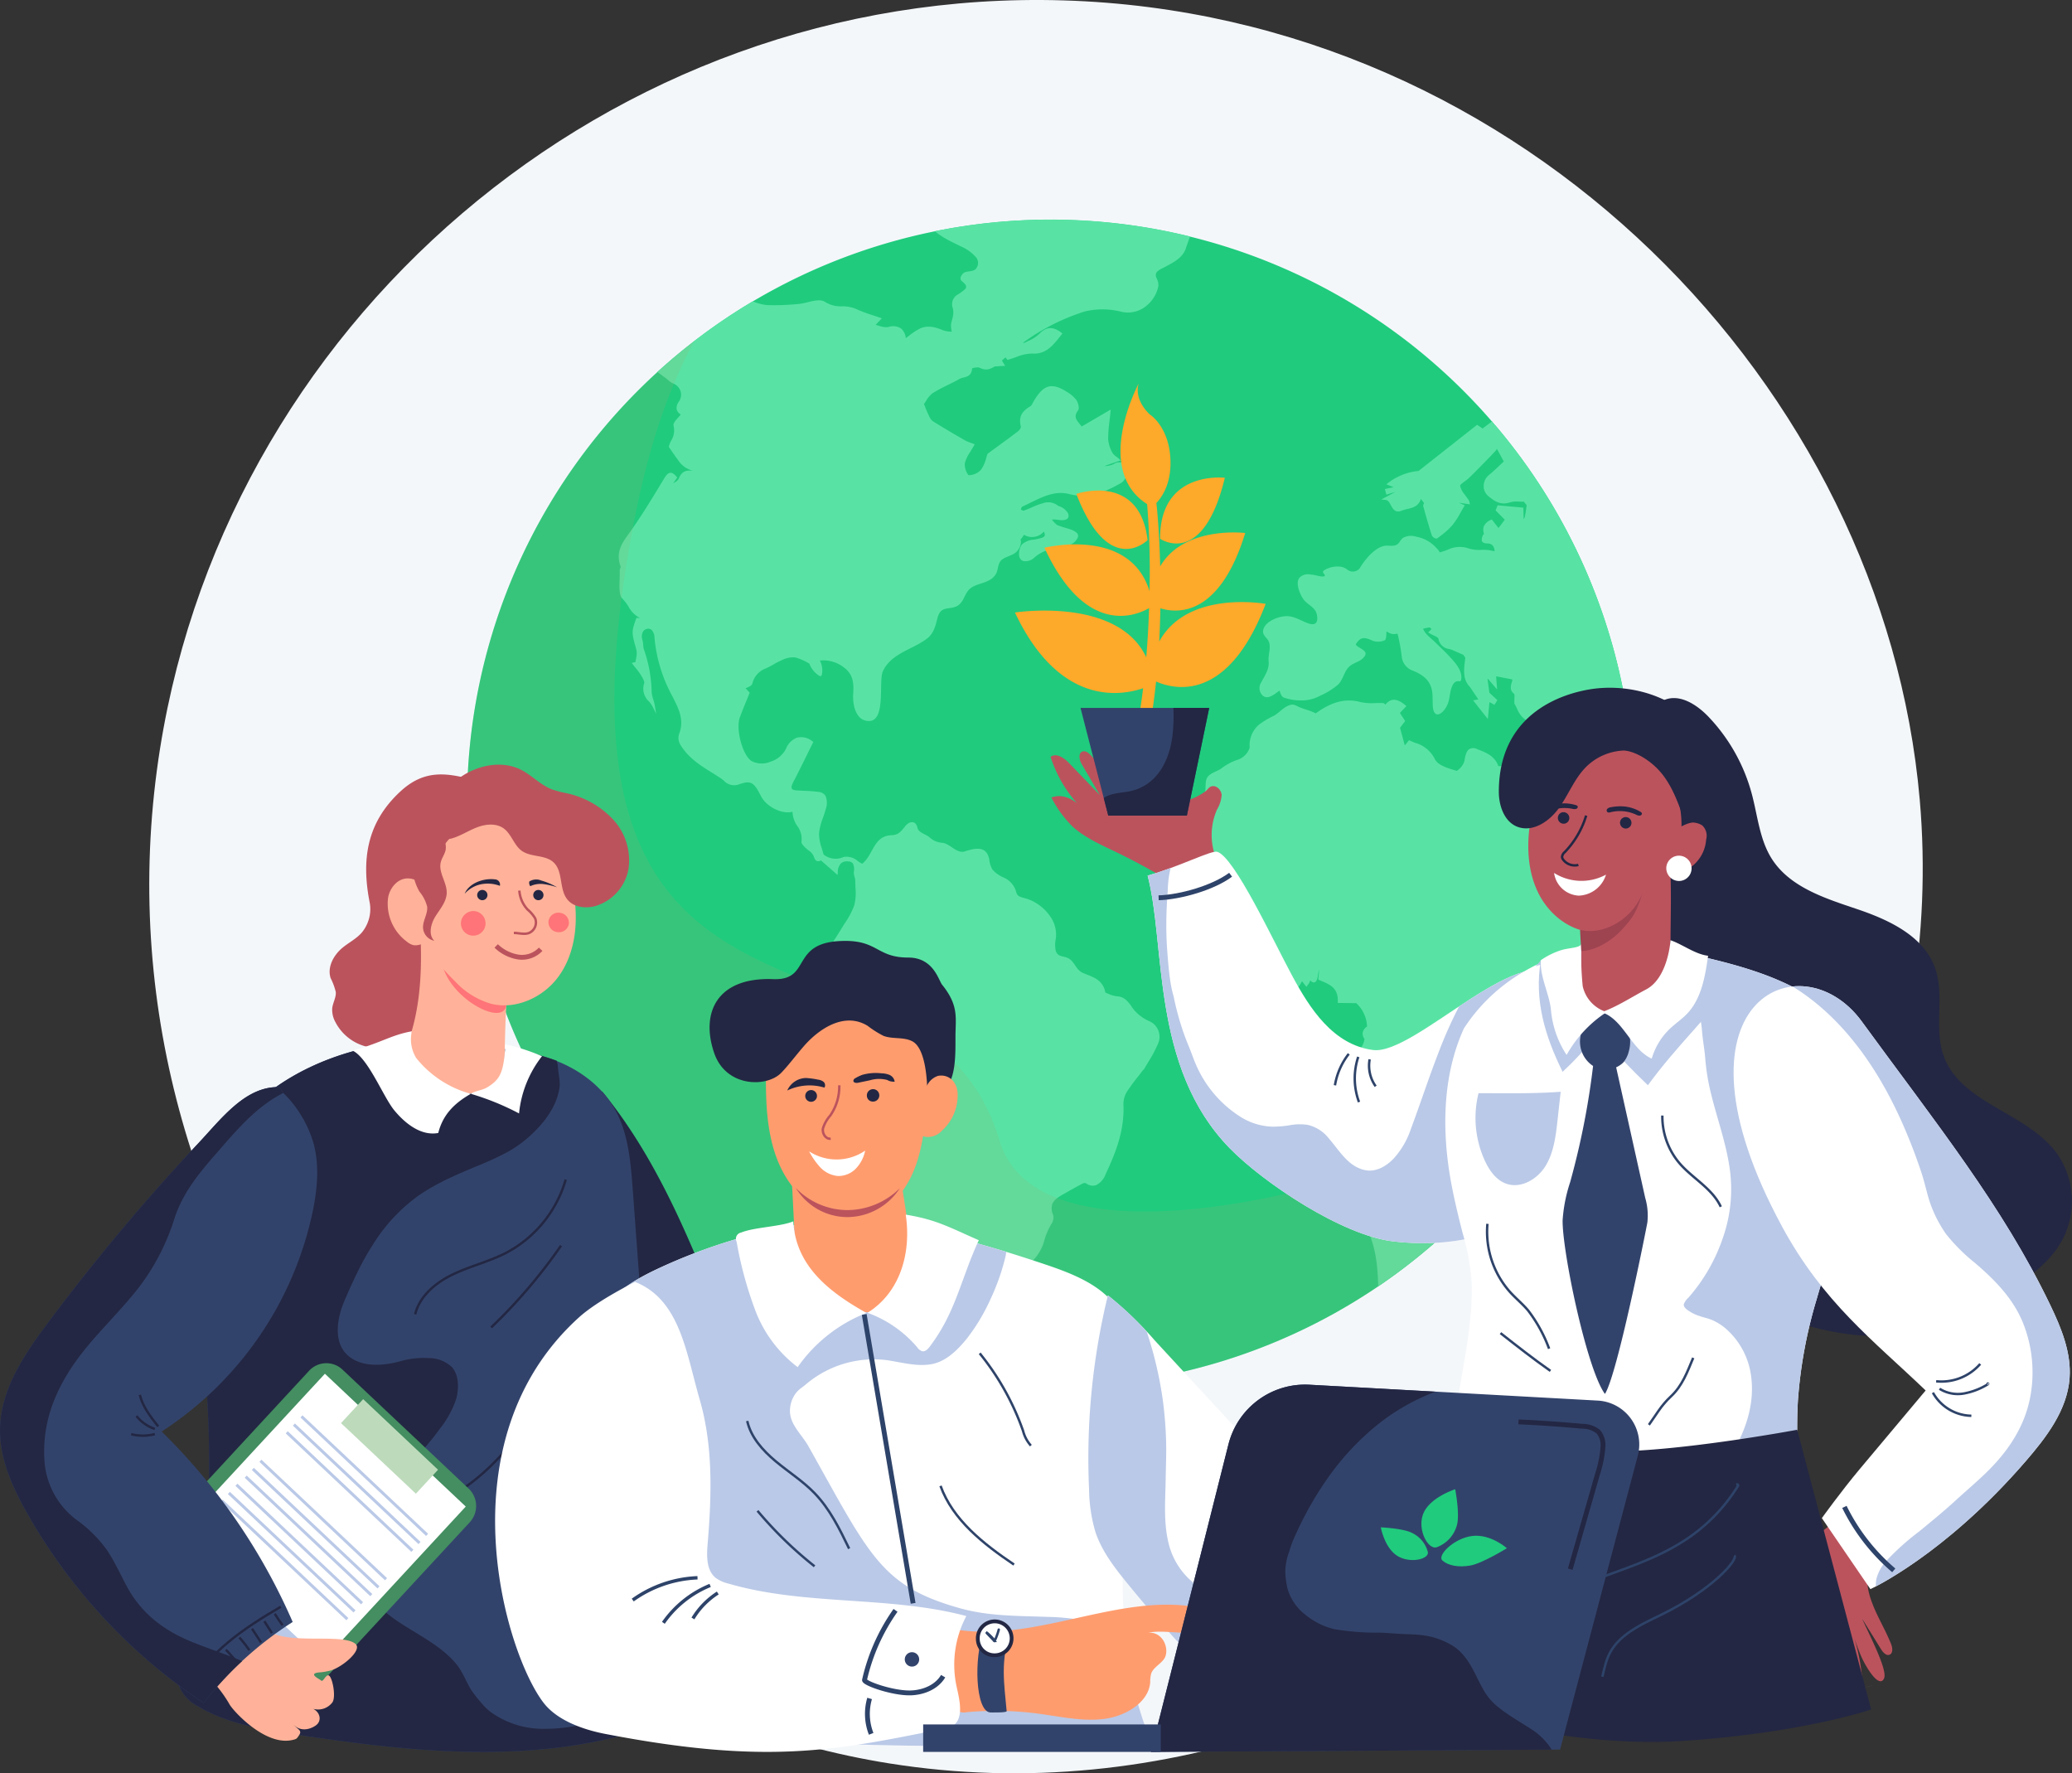 <svg xmlns="http://www.w3.org/2000/svg" xmlns:xlink="http://www.w3.org/1999/xlink" width="427.311" height="365.667" viewBox="0 0 427.311 365.667">
  <rect x="0" y="0" width="427.311" height="365.667" fill="#333333" stroke="none"/>
  <defs>
    <clipPath id="clip-path">
      <path id="Path_262923" data-name="Path 262923" d="M485.745,201.562A120.374,120.374,0,1,1,378.688,69.2,120.374,120.374,0,0,1,485.745,201.562Z" transform="translate(-245.654 -68.527)" fill="none"/>
    </clipPath>
    <clipPath id="clip-path-2">
      <path id="Path_262989" data-name="Path 262989" d="M414.723,142.16c-.08-14.218,13.348-12.568,13.348-12.568C423.566,148.346,414.723,142.16,414.723,142.16Zm-2.58.28c-1.652-14.042-14.7-9.528-14.7-9.528C404.182,150.446,412.142,142.44,412.142,142.44Zm2.395,20.917c.124-2.351.2-4.648.239-6.85,3.813,1.153,12.285,1.459,17.5-15.527,0,0-12.615-1.582-17.538,6.875-.168-6.794-.617-11.718-.789-13.063,1.18-1.247,3.073-4.005,2.911-8.81-.234-6.946-4.264-9.456-4.264-9.456s-3.324-2.874-2.293-6.385c0,0-9.5,17.7,1.739,24.878a170.518,170.518,0,0,1,.491,17.925c-4.1-13.329-21.673-8.929-21.673-8.929,8.493,18.3,18.784,14.063,21.586,12.453-.1,3.214-.289,6.631-.581,10.135-5.9-12.548-27.082-9.233-27.082-9.233,9.063,19.149,21.541,17.276,26.432,15.616-.34,2.789-.754,5.589-1.264,8.347,0,0,1.923-.078,2.563,0,.589-3.218,1.04-6.491,1.379-9.734,3.829,1.691,14.825,4.335,22.6-16.01C436.5,155.59,420.372,152.631,414.537,163.357Z" transform="translate(-384.787 -110.142)" fill="none"/>
    </clipPath>
  </defs>
  <g id="_1" data-name="1" transform="translate(-390.121 -455)">
    <path id="Path_262185" data-name="Path 262185" d="M609.467,455.083C515.838,452.24,434.736,522.1,422.483,613.776c-13.4,100.23,60.339,190.413,151.067,204.857C686.4,836.6,795.86,732.663,786.032,619.908,778.627,534.957,704.642,457.974,609.467,455.083Z" transform="translate(0 0)" fill="#f4f7fa"/>
    <g id="Group_151140" data-name="Group 151140" transform="translate(262.982 431.742)">
      <path id="Path_262915" data-name="Path 262915" d="M584.19,443.293C640.775,430.11,539.772,453.634,584.19,443.293Z" transform="translate(-83.554 -69.529)" fill="#ffeae6"/>
      <g id="Group_151091" data-name="Group 151091" transform="translate(223.421 68.527)">
        <path id="Path_262919" data-name="Path 262919" d="M485.73,201.565A120.353,120.353,0,1,1,378.693,69.236,120.352,120.352,0,0,1,485.73,201.565Z" transform="translate(-245.659 -68.533)" fill="#20cb7d"/>
        <g id="Group_151090" data-name="Group 151090" transform="translate(0)">
          <g id="Group_151089" data-name="Group 151089" clip-path="url(#clip-path)">
            <path id="Path_262920" data-name="Path 262920" d="M421.023,66.936,417,66.551l.666-1.1-2.332.131,1.335-.831-.847-.06a13.291,13.291,0,0,1-1.466-.221c-1.6-.3-3.406-.643-5.206.953l.535-2.4-2.864,1.045a1.752,1.752,0,0,0,.3-1.455c-.186-.534-.788-.817-1.737-.829a4.633,4.633,0,0,0-2.026.67c-.187.1-.378.192-.57.278a6.566,6.566,0,0,0-.981.6c-.076.056-.149.106-.225.156l-.059-.093,2.1-2.377-.272-.185c-1.574-1.065-2.915-1.4-4-1.007a3.267,3.267,0,0,0-1.717,1.627l-.75-1.742-.241.273c-.184.206-.361.4-.526.574a8.861,8.861,0,0,0-.927,1.106c-.955,1.429-2.2,1.4-3.526,1.36-.3-.007-.592-.015-.887-.011l-.092.007-.1.006a1.535,1.535,0,0,0-.732-1.1c-.553-.265-1.184.154-1.642.457a3.043,3.043,0,0,1-.327.206,2.358,2.358,0,0,1-2.087-.067,5.434,5.434,0,0,0-.948-.278,4.8,4.8,0,0,0-1.436.039c-.159.018-.318.038-.467.05-.072-.071-.152-.16-.232-.249-.31-.352-.659-.751-1.089-.764a2.543,2.543,0,0,0-1.345.554c-.042.028-.087.058-.129.085a1.293,1.293,0,0,0-.321-.756c-.514-.535-1.455-.389-2.113-.233a38.33,38.33,0,0,0-4.507,1.465l-.606.227a2.479,2.479,0,0,0-1.236,1.011,11.5,11.5,0,0,0-.724,1.686c-.053.145-.111.295-.167.441l-.141-.067-.148-.51-.168-.571-.229.094-.012,0-6.232,1.632-.054.116a2.384,2.384,0,0,0-.288,1.345c-.062-.066-.134-.13-.193-.2-.117-.128-.341.059-.236.2,1.8,2.3,4.154,3.287,6.669,4.535a8.756,8.756,0,0,1,3.219,2.323,1.834,1.834,0,0,1,.148,2.012c-.492,1.016-1.67.689-2.533,1.054-.452.189-1.122,1.118-.731,1.626.352.459,1.484,1,.851,1.806a11.4,11.4,0,0,1-1.786,1.287,2.284,2.284,0,0,0-.811,2.548c.37,1.267-.055,2.119-.31,3.3a4.409,4.409,0,0,0,.331,2.186c.91,2.812,3.3,6.355,6.272,7.189,1.187.333,2.334-.436,3.186-1.162,1.72-1.474,3.29-3.045,5.159-4.364a44.31,44.31,0,0,1,12.561-6.342,15.472,15.472,0,0,1,7.4,0,5.936,5.936,0,0,0,4.736-.721,7.06,7.06,0,0,0,3.084-4.477A2.973,2.973,0,0,0,409.882,79c-.722-1.395.779-1.851,1.869-2.441,1.661-.9,3.488-1.806,4.139-3.725.36-1.063.721-2.093,1.145-3.129a9.444,9.444,0,0,0,.507-1.357c.63,0,1.256-.022,1.873-.044.445-.014.892-.03,1.343-.038l.243-.006Z" transform="translate(-267.621 -66.865)" fill="#58e3a4"/>
            <path id="Path_262921" data-name="Path 262921" d="M682.215,143.619c-.375-.216-.76-.461-1.166-.716a15.935,15.935,0,0,0-3.021-1.618c-5.038-1.808-10.485-3.658-16.645-5.649-1.68-.544-3.411-.961-5.08-1.366-.756-.181-1.5-.362-2.242-.557l-.314-.078.042,1.956c-.036,0-.076-.011-.114-.02a8.809,8.809,0,0,1-.863-.194c-.639-.18-1.3-.426-1.934-.663A11.628,11.628,0,0,0,646.5,133.7a10.228,10.228,0,0,1-6.888-1.868,3.842,3.842,0,0,0-1.741-.786c-1.622-.2-3.273-.361-4.866-.52-1.378-.137-2.754-.275-4.124-.431a1.4,1.4,0,0,1-.574-.288,3.091,3.091,0,0,0-.5-.287l-1.49-.625c-1.652-.694-3.362-1.41-5.067-2.025a16.6,16.6,0,0,0-3.6-.764,1.832,1.832,0,0,0-1.682.618c-1.163,2-1.241,2.041-2.985,1.535-.219-.065-.457-.148-.7-.227-.936-.325-1.908-.66-2.588-.236-2.4,1.5-3.957-.154-5.328-1.619-2.182-2.325-4.717-3.148-8.226-2.668a7.542,7.542,0,0,1-3.4-.292c-.216-.07-.427-.148-.636-.223-1.367-.493-2.79-1.009-4.367-.275a.763.763,0,0,1-.644-.123c-2.2-1.627-4.545-1.319-6.744-.742a1.7,1.7,0,0,1-.886-.143c-.1-.032-.21-.069-.312-.1l0-.155,4.23-2.473-.322-.271a8.734,8.734,0,0,1-.661-.635,3.091,3.091,0,0,0-1.4-1c-2.282-.448-4.542-.783-6.938-1.137-.754-.115-1.523-.227-2.291-.346l.48-1.816-3.465,1.414c-.325.134-.652.3-.964.459a4.953,4.953,0,0,1-1.96.7c-2,.064-3.986-.015-6.088-.1-.835-.033-1.682-.067-2.544-.091l-.359-.011.12.394a2.687,2.687,0,0,1,.063,2.038.99.99,0,0,1-.967.318c-.867-.071-1.734-.158-2.6-.242l-1.313-.125-.355.951,2.4,2.291,0,.011-4.456-1.711.159.717-1.675.668,1.09.578c.357.193.679.365,1,.53.215.109.422.214.633.317-.3-.093-.618-.17-.926-.241-1.459-.335-2.724-.627-2.705-3.087l.007-.716-2.5,3.107.24.181c.415.3.812.652,1.2.992a7.263,7.263,0,0,0,2.765,1.8c1.729.445,2.9.863,3.392,2.338-.021-.033-.037-.062-.058-.093a4.4,4.4,0,0,0-.977-1.194,3.884,3.884,0,0,0-1.732-.562c-.253-.039-.506-.077-.748-.138l-.537-.131.583,1.218c-.082.3-.154.612-.215.916a4.391,4.391,0,0,1-.679,1.869,2.146,2.146,0,0,1-1.661.817,2.177,2.177,0,0,1-1.469-.617c.115-.084.235-.163.356-.243a4.2,4.2,0,0,0,1.41-1.307c.34-.594-.076-1.763-.353-2.4-.266-.612-.582-1.21-.89-1.784a13.579,13.579,0,0,1-1.291-2.951c-.286-1.115-.636-1.7-1.72-1.747-.651-.035-1.307-.1-2.072-.179-.369-.041-.766-.08-1.207-.123l-.28-.028.1,4.947,3.3,1.973c-1.22,1.033-2.027.428-2.952-.267a3.78,3.78,0,0,0-1.551-.824,16.733,16.733,0,0,1-3.558-1.115c-.452-.176-.882-.352-1.292-.493l-.187-.063-.1.2c-.145.279-.289.583-.423.854-.121.245-.254.512-.34.678a4.852,4.852,0,0,0-3.029-.006c-1.322.276-2.57.534-3.663-.623-.36-.389-1.211-.134-1.457-.045-.638.222-1.271.471-1.886.711a30.738,30.738,0,0,1-3.282,1.144,1.778,1.778,0,0,1-1.638-.625l-.183-.4c-.593-1.323-.728-1.406-2.058-1.244l-.317.04,1.167,3.985c-1.545-.775-2.621-.909-3.362-.425a3.074,3.074,0,0,0-1.1,2.285l-3.411-1.336-.258.742,1.236,1.164a3.318,3.318,0,0,1-2.189-.25,2.319,2.319,0,0,1-1.267-1.332,6.849,6.849,0,0,0-2.03-2.933c-.132-.131-.274-.268-.409-.408a.864.864,0,0,1-.14-.262c.249.132.488.264.72.388.9.488,1.676.914,2.492,1.271.154.067.306.136.461.206,1.229.562,2.617,1.2,4.08.053a6.54,6.54,0,0,0,.753-.725c.1-.11.2-.223.31-.329l.188-.195-.158-.21c-.089-.117-.173-.253-.254-.384a2.27,2.27,0,0,0-.728-.836c-.332-.184-.668-.377-1-.565a29.724,29.724,0,0,0-4.585-2.267,5.266,5.266,0,0,0-1.259-.231,2.5,2.5,0,0,1-2.251-1.124,1.506,1.506,0,0,0-1.037-.812c-.626-.068-1.216.444-1.739.955l-.4-1.279-2.913-.276c-.167-.072-.249.086-.427.43l-.027.055-.469-.8-.943,1.111.125-.756-.134-.1c-.592-.465-1.065.2-1.383.638-.2.279-.425.6-.6.587-.077.006-.266-.089-.542-.6l-.128-.245-1.959,1.5-1.154-.765-12.079,9.523.542-.041a12.046,12.046,0,0,0-6.76,2.465l-.414.326,1.5.587-1.792.388.293,1.15,1.869-.559-2.914,1.557.9.1c.53.056.783.533,1.078,1.083.4.744.9,1.673,2.241,1.121a8.251,8.251,0,0,1,1.179-.343c1.076-.258,2.286-.54,2.77-2.071l.684.887a.724.724,0,0,0-.2.605c.53,1.921,1.111,3.966,1.756,5.987a1.29,1.29,0,0,0,.745.645.439.439,0,0,0,.432-.024l.493-.379a15.613,15.613,0,0,0,2.619-2.354,17.547,17.547,0,0,0,1.7-2.64c.214-.377.429-.751.644-1.106l.181-.3-1.221-.544,2.282.341-.088-.41a1.427,1.427,0,0,0-.358-.734.7.7,0,0,1-.067-.085c-.162-.259-.352-.51-.539-.767a4.216,4.216,0,0,1-.982-1.869c.027-.19.626-.636.994-.9a9.535,9.535,0,0,0,.947-.772c1.65-1.639,3.586-3.583,5.466-5.589a.65.65,0,0,0,.159-.375l1.455,2.663c-.333.305-.647.6-.951.886-.768.72-1.434,1.346-2.145,1.925a2.916,2.916,0,0,0-1.051,2.18,2.612,2.612,0,0,0,.889,2.082c1.228,1.054,2.589,2.029,4.532,1.354a5.393,5.393,0,0,1,2-.154c.289.011.583.025.865.02l.581.735c-.044.281-.083.546-.119.794a14.9,14.9,0,0,1-.3,1.69,1.054,1.054,0,0,1-.206.366l-.063-2.354-5.3-.5-.429,1.052,1.9,1.929-1.3,1.717-1.385-1.77-.167.082a2.692,2.692,0,0,0-1.492,1.379,2.252,2.252,0,0,0,.064,1.492,1.763,1.763,0,0,0-.448,1.462c.132.344.48.514,1.065.526,1.112.012,1.462.613,1.579,1.6-.215-.034-.429-.068-.647-.107a7.877,7.877,0,0,0-2.173-.157,7.5,7.5,0,0,1-2.52-.291,5.6,5.6,0,0,0-3.939.074,11.686,11.686,0,0,1-1.512.566c-.18.058-.357.115-.529.175a3.416,3.416,0,0,0-.727-.941,7.177,7.177,0,0,0-4.077-2.289,3.437,3.437,0,0,0-2.805.238,3.69,3.69,0,0,0-.737.907c-.588.815-1.436.738-2.325.681-2.313-.14-4.484,2.553-5.632,4.3a1.792,1.792,0,0,1-2.785.628,2.868,2.868,0,0,0-1.361-.581,5.2,5.2,0,0,0-3.481.785.363.363,0,0,0-.05.557c.968,1.02-.928.595-1.208.525a11.551,11.551,0,0,0-1.755-.293,2.335,2.335,0,0,0-1.894.6c-1.177,1.063.167,4.04,1.017,4.9,1.072,1.085,2.343,1.453,2.527,3.162.171,1.552-.6,1.9-1.9,1.422-1.643-.6-2.9-1.581-4.722-1.452-1.628.118-4.362,1.187-4.537,3.09-.058.657.525,1.213.9,1.672,1,1.248.088,3.076.249,4.562.169,1.609-.812,2.964-1.523,4.313a2.135,2.135,0,0,0-.009,2.359c1.119,1.593,2.667.1,3.793-.66.165.555.361,1.219.874,1.44a10.674,10.674,0,0,0,3.787.587,7.854,7.854,0,0,0,3.75-.994,14.318,14.318,0,0,0,3.7-2.314c1.127-1.158,1.2-2.933,2.542-3.9.965-.7,2.136-.833,2.873-1.876.885-1.251-1.308-1.608-1.826-2.453.008-.016.029-.028.038-.048.972-1.7,1.989-1.391,3.424-.731a3.365,3.365,0,0,0,2.465-.057c.332-.131.356-.7.4-1.494,0-.119.007-.238.019-.357l.288.149a2.168,2.168,0,0,0,1.449.392,2.05,2.05,0,0,1,.546-.063,36.865,36.865,0,0,1,.884,4.909,3.47,3.47,0,0,0,2.331,2.725c2.052.847,3.648,2.02,3.937,4.426.121.991.054,2,.125,2.992.109,1.574.969,2.137,2.137.92a5.058,5.058,0,0,0,1.237-2.605c.252-1.117.414-3.835,2.071-3.57a.326.326,0,0,0,.378-.252c.45-2.029-1.589-4-2.837-5.332-.773-.809-1.6-1.553-2.377-2.349-.992-1-2.187-1.7-2.619-2.915l1.342-.27.405.343-.7.71.31.191a6.746,6.746,0,0,0,.78.4c.439.206.978.456,1.03.706a2.534,2.534,0,0,0,2.239,2.119c.139.037.28.08.4.111l2.484,1.08.4.56.019.028c-.023.207-.05.418-.074.633-.234,1.9-.479,3.871,1.026,5.408l1.733,2.566-1.084.2,3.045,3.852.332-3.5,1.028.57.608-.969L490.2,174.6l-.383-2.84.078-.037,1.9,2.2-.2-2.712,3.328.64,0,.275-.046.146c-.266.812-.594,1.818.468,2.576a3.43,3.43,0,0,1,.021.827c-.011.322-.024.688-.011,1.1l0,.085.048.067c.149.234.3.535.464.855a5.2,5.2,0,0,0,2.782,2.983c.2.06,1.167.348,1.495-.1.734-1.007,1.28-.658,2.047-.178.159.1.324.206.487.293.119.06.234.126.347.193a3.468,3.468,0,0,0,1.878.637,9.984,9.984,0,0,0,2.4-.645c.241-.085.486-.174.733-.256l.056,4.027c0,.171.011.342.014.512a9.682,9.682,0,0,1,0,1.029c-.045.611-.123,1.237-.2,1.84-.03.253-.061.5-.093.752l-.61,1.832c.025-.618.043-1.24.069-1.86l.025-.56-.627-.243-1.626,3.321c-.383-.1-.773-.224-1.156-.353a5.762,5.762,0,0,0-3.042-.448,10.733,10.733,0,0,1-5.752-.6l-.25-.071a6.676,6.676,0,0,0-2.034-.164c-.25,0-.5.006-.751,0-.76-2.078-2.487-2.754-4.015-3.355l-.316-.123a1.721,1.721,0,0,0-1.677-.023c-.56.38-.8,1.219-1,2.439a3.624,3.624,0,0,1-1.58,2.044l-.4-.121c-1.56-.466-3.51-1.053-4.11-2.3a6.511,6.511,0,0,0-4.072-3.359c-.366-.147-.743-.295-1.106-.47l-.157-.074-.863,1.08-.991-3.64,1.061-1.387-1.085-1.674,1.346-1.414-.247-.2c-1.189-.977-2.707-1.848-4.112-.08-.111-.165-.232-.318-.424-.332-.549-.032-1.11-.018-1.655,0a10.968,10.968,0,0,1-3.043-.217c-3.036-.81-5.907-.092-9.224,2.327-.2-.1-.395-.189-.544-.251-.8-.347-1.652-.576-2.475-.877-1.026-.381-1.341-.84-2.206-.611l-.009-.012-.021.018a3.677,3.677,0,0,0-.472.172c-1.071.483-1.886,1.5-2.926,2.072a18.036,18.036,0,0,0-3.056,1.827,5.6,5.6,0,0,0-1.913,4.736,3.922,3.922,0,0,1-2.731,2.579,11.76,11.76,0,0,0-3.028,1.648c-.891.666-1.947.833-2.747,1.622-.735.712-.522,2.026-.632,2.913-.177,1.416-1.805,2.545-2.726,3.506A15.542,15.542,0,0,0,426.6,201.5c-1.114,2.1-.395,4.005.383,6.074a4.4,4.4,0,0,1-.271,4.142c-.552.913-1.563,1.97-1.492,3.137a2.553,2.553,0,0,0,1.044,1.933c1.32,1.162-.744,2.1-1.023,3.172-.5,1.921,1.138,3.036,2.676,3.774a16.718,16.718,0,0,1,2.484,1.347l.813,1.679c-.561,2.316.613,3.631,1.865,4.616,1.133,2.276,2.6,4.692,5.606,4.865.167.015.338.049.5.072a3.789,3.789,0,0,0,1.178.067c1.3-.187,2.58-.409,3.939-.647.468-.083.946-.169,1.436-.25a.173.173,0,0,0,.08.028.205.205,0,0,0,.173-.029l.58,1.158.175-.045c.354-.092.707-.18,1.064-.258a14.335,14.335,0,0,0,2.595-.774,2.577,2.577,0,0,0,.981-1.184c.059-.1.114-.2.171-.3l.917,1.16.181-.261c.047-.065.093-.123.136-.187a2.4,2.4,0,0,0,.33-.512,3.275,3.275,0,0,0,.119-.375c.3.31.634.523.947.4.34-.134.551-.6.67-1.513a8.275,8.275,0,0,1,.255-1.171l-.2,2.142.567.236c1.834.76,3.562,1.481,3.462,4.275l-.011.287,3.83.05a6.963,6.963,0,0,1,2.212,4.815,1.981,1.981,0,0,0-.9,1.263,1.807,1.807,0,0,0,.375,1.315,3.939,3.939,0,0,1-1.668,2.707l-.112.084-.029.124a1.361,1.361,0,0,0,.13.772c.775,1.352,1.562,2.692,2.345,4.039l.751,1.279a8.223,8.223,0,0,1,.248.833c.225.869.475,1.847,1.488,2.1a1.022,1.022,0,0,0-.081.113c-.283.392-.605.832-.474,1.291a1.009,1.009,0,0,0,.622.63,1.665,1.665,0,0,0-.487.877,1.8,1.8,0,0,0,.321,1.293,2.6,2.6,0,0,1,.268,2.956,2.3,2.3,0,0,0-.007,1.695c1.033,2.665-.079,4.645-1.362,6.932l-.15.264a25.494,25.494,0,0,0-1.779,4.457c-.232.705-.477,1.444-.75,2.176l-.124.34,1.406.21a1.928,1.928,0,0,0-.669.938,2.978,2.978,0,0,0,.379,2.237,22.363,22.363,0,0,1,1.152,3l.059.169c1.356,4.092,1.368,8.513,1.378,12.784,0,1.21.193,2.632,1.536,3.146a.742.742,0,0,0-.168.647c.213.613.46,1.215.7,1.806.376.935.766,1.908,1.056,2.893a6.83,6.83,0,0,1,.209,2.895,3.732,3.732,0,0,0,.655,2.961,2.455,2.455,0,0,0,1.7.921,3.054,3.054,0,0,0,.711-.027c.327-.052.662-.116.987-.174,1.7-.316,3.3-.623,4.85.375a1.05,1.05,0,0,0,1.045.01c.628-.431,1.265-.843,1.9-1.255a37.359,37.359,0,0,0,4.967-3.614,41.242,41.242,0,0,0,4.076-4.512c.6-.727,1.219-1.485,1.866-2.24l.211-.243-1.947-1.517c.038-.009.076-.02.109-.026.6-.143,1.173-.275,1.314-.722a3.94,3.94,0,0,1,2.648-2.541c2.7-1.177,3.39-2.882,2.44-6.08-.523-1.754-.37-2.124-.31-2.2a57.656,57.656,0,0,1,5.262-5.615A14.127,14.127,0,0,1,505,283.756a11.773,11.773,0,0,0,2.428-1.984c1.427-1.65,1.248-3.6,1.073-5.489a10.906,10.906,0,0,1,.023-3.25l.018-.087-.023-.085c-.117-.348-.267-.7-.4-1.028a6.137,6.137,0,0,1-.613-2.133c-.04-2.077.054-4.2.148-6.251.037-.8.075-1.595.1-2.388.21-.282.421-.569.625-.852.483-.665.98-1.343,1.49-1.99.591-.768,1.215-1.524,1.818-2.255.248-.3.495-.593.734-.894l.249-.119a2.142,2.142,0,0,0,.678-.43c.587-.594,1.164-1.21,1.744-1.82.882-.929,1.8-1.9,2.731-2.793a19.6,19.6,0,0,1,1.7-1.41,12.235,12.235,0,0,0,2.753-2.635,92.956,92.956,0,0,0,5.606-9.741,15.6,15.6,0,0,0,1.1-3.211c.138-.524.285-1.064.453-1.609l.144-.47-.417.1c-.675.162-1.3.322-1.892.475a31.444,31.444,0,0,1-3.422.751c-.494.069-1,.19-1.5.3-2.056.466-3.994.915-5.375-1.743-.145-.278-.491-.236-.886-.195-.051.008-.1.012-.16.02l-.106-.96.777-.741-.093-.2c-.173-.371-.324-.763-.479-1.15a11.663,11.663,0,0,0-1.238-2.508,18.468,18.468,0,0,0-1.2-1.42c-1.175-1.273-2.274-2.484-2.182-4.658.02-.38-.308-.652-.658-.937a3.793,3.793,0,0,1-.306-.268l-.6-1.776c-.113-.349-.261-.691-.4-1.021a6.564,6.564,0,0,1-.623-2.117l-.015-.275c-.149-2.85-.24-3.316-2.2-3.545l1.264-.552-4.929-13.891,2.464,3.927.459-2.523.075.169c.217.483.432.972.64,1.472.492,1.123.994,2.283,1.544,3.411.407.834.9,1.652,1.387,2.441a12.953,12.953,0,0,1,2.178,4.943,17.854,17.854,0,0,0,2.395,6.408,24.889,24.889,0,0,1,1.757,3.759,2.35,2.35,0,0,0,1.117,1.111c.132.084.264.17.389.26a10.878,10.878,0,0,0,.3,7.058c.318,1,.661,1.721,1.971,1.273.848-.29,1.73-.554,2.579-.812,3.628-1.091,7.376-2.223,10.195-5.8,1.358.31,2.43-.422,3.468-1.128a9.161,9.161,0,0,1,1.453-.863,4.029,4.029,0,0,0,1.514-1.721c.155-.259.312-.518.476-.748a7.986,7.986,0,0,0,.457-.769,3.767,3.767,0,0,1,.7-1.031,4.7,4.7,0,0,0,1.9-3.2,3.122,3.122,0,0,0-1.077-2.37,20.919,20.919,0,0,0-2.5-1.988c-.342-.249-.682-.491-1.02-.744l.125-1.673-.34.112a3.737,3.737,0,0,1-.433.112,1.721,1.721,0,0,0-1.016.461c-1.416,1.616-2.825,2.058-4.416,1.4-.177-.073-.278.046-.394.284l-.547-.97c-.641-1.141-1.287-2.279-1.919-3.431a6.957,6.957,0,0,1-.329-.771,5.628,5.628,0,0,0-.513-1.076c-.817-1.2-1.679-2.4-2.517-3.549-.274-.381-.544-.758-.829-1.138l.1-.1c.232-.239.467-.474.691-.717.162-.179.322-.371.479-.561l.138-.168c.206.011.414.021.617.024a6.1,6.1,0,0,1,1.533.172c1.13.344,1.453,1.449,1.784,2.617.071.252.141.5.223.743.681,2.068,4.311,4.671,6.1,3.92,1.574-.665,2.342.079,3.193,1.691.71,1.343,4.122,2.923,5.5,2.268a2.092,2.092,0,0,0,.753-.835c.033-.049.062-.1.1-.146a4.159,4.159,0,0,0,4.716,1.382c1.278-.491,2.078-.055,3.025.868a4.591,4.591,0,0,1,.75,1.15,5.408,5.408,0,0,0,.809,1.241,18.8,18.8,0,0,0,2.138,1.813c.194.152.393.3.585.456l-1.12.669.042.215c.4,1.979,1.344,2.993,2.666,2.853a3.953,3.953,0,0,0,1.895-1.077c.178-.144.365-.292.539-.431.02.052.045.11.064.166a2.8,2.8,0,0,1,.322,1.56c-.854,3.082-.06,5.825.708,8.479l.225.779c.622,2.2,1.215,4.458,1.788,6.646.535,2.041,1.089,4.149,1.674,6.217a12.691,12.691,0,0,0,.936,2.219c.18.366.37.747.555,1.16l.164.367,3.779-5.013c.282-.285.266-.788.245-1.366a4.421,4.421,0,0,1,.1-1.418c.613-1.991,1.044-3.672.5-5.59a1.331,1.331,0,0,1,.353-.768l.454-.443c1.522-1.493,3.1-3.042,4.726-4.452.942-.824,1.96-1.583,2.942-2.316.547-.409,1.09-.819,1.629-1.236a1.023,1.023,0,0,0,.357-.8,1.645,1.645,0,0,1,1.862-2.12c.219-.031.44-.063.652-.11.228-.047.471-.071.721-.1a2.635,2.635,0,0,0,1.82-.652c.4-.48.735-.709.924-.688.252.03.47.482.717,1.007l.1.218c.46.949.965,1.895,1.446,2.807.634,1.191,1.292,2.429,1.859,3.69a30.7,30.7,0,0,1,1.28,3.631c.142.47.284.94.44,1.406.111.355.2.731.26,1.012.02.1.042.184.058.253l.066.275,3.18-1.226a21.87,21.87,0,0,0,.851,3.379c.743,2.4,1.578,5.108.911,8.168l-.015.1.033.09a.257.257,0,0,0,.086.113c-.1.343-.223.7-.347,1.051a4.985,4.985,0,0,0-.449,2.973,11.246,11.246,0,0,0,2.148,3.316c.32.384.649.783.949,1.182a11.967,11.967,0,0,0,2.055,8.141,4,4,0,0,0,2.72,1.656,2.919,2.919,0,0,0,.571,0l.328-.029-.1-.355c-.127-.426-.3-.859-.477-1.288a4.5,4.5,0,0,1-.537-2.373,4.715,4.715,0,0,0-1.567-5.1,3.85,3.85,0,0,0-1.459-1.747,3.014,3.014,0,0,1-1.483-2.28,11.068,11.068,0,0,0-.567-2.453,9.5,9.5,0,0,1-.542-2.469,10.512,10.512,0,0,1,.691-3.379c.1-.32.2-.639.292-.958a3.139,3.139,0,0,1,.46-.842l.006.183,3.649,2.483,1.607,3.688,1.746-.526L610,244.981l.418-.293c.559-.395,1.107-.771,1.641-1.145,1.364-.942,2.657-1.827,3.887-2.839a3.51,3.51,0,0,0,1.067-2.437c-.132-4.22-1.117-7.273-3.111-9.634-1.843-2.183-2.523-3.5-2.422-4.671.1-1.061.881-2.139,2.621-3.587a2.477,2.477,0,0,1,2.31.051,4.372,4.372,0,0,1,1.5,2.982l.075.389-2.209,1.1,1.04,2.93,2.133-3.228-.431-1.066-.171.085.041-.227c.44-2.46,1.735-3.042,3.822-3.228a10.356,10.356,0,0,0,6.816-2.78,13.663,13.663,0,0,0,3.046-5.823c.257-.776.521-1.58.835-2.338a4.237,4.237,0,0,0,.485-3,2.153,2.153,0,0,0-1.531-1.2.362.362,0,0,0-.01-.056,1.607,1.607,0,0,0,.859-1.108,2.335,2.335,0,0,0-.891-1.747,10.461,10.461,0,0,1-1.358-1.968c-.174-.295-.345-.588-.526-.873-.146-.231-.3-.459-.445-.683a17.924,17.924,0,0,1-1.214-2.045,2.472,2.472,0,0,1-.261-1.473,26.356,26.356,0,0,1,2.109-2.511c.28-.308.561-.618.835-.935l.284-.32-.36-.148a6.4,6.4,0,0,1-.645-.338c-.879-.509-1.959-1.133-3.138.343l-3.61-3.351c.28-.2.537-.393.777-.569.672-.487,1.2-.873,1.728-1.291.507-.4,1.007-.826,1.487-1.245.142-.122.283-.239.414-.359.072.157.153.314.224.471.277.574.555,1.17.792,1.77a7.079,7.079,0,0,1,.318,1.2c.023.112.045.206.058.271l.08.311,3.28-1.745a2.976,2.976,0,0,0,.851.9c.665.532,1.146.911.57,2.054l-.06.132.041.123a1.8,1.8,0,0,0,.754.752c.443.184.9.326,1.347.462.141.042.286.089.425.132.136.372.281.74.422,1.11.34.883.69,1.794.972,2.712.45,1.439.786,2.21,1.359,2.429s1.309-.168,2.442-.977a1.905,1.905,0,0,0,.7-1.607c-.708-2.024-1.742-4.188-4.008-4.927l-1.5-2.389c.113-.063.222-.121.331-.18a6.131,6.131,0,0,0,1.145-.736,3.953,3.953,0,0,0,.909-1.417l.007-.141-.086-.089c-.59-.624-.357-1.092-.03-1.743a3.971,3.971,0,0,0,.367-.946c.686-1.234,1.4-1.445,2.544-.76.574.349,1.909-.245,2.282-.877a17.74,17.74,0,0,0,2.365-10.383,7.366,7.366,0,0,0-.539-2.479,15.744,15.744,0,0,0-.906-1.639,13.308,13.308,0,0,1-.958-1.771c-1.14-2.75-3.5-4.316-5.81-3.891l-.377-1.54L637.211,160l-.718-1.656-1.85-.179c.151-.387.3-.756.435-1.119.391-.973.75-1.9,1.062-2.827.9-2.695,3.038-3.951,5.44-3.2a6.206,6.206,0,0,0,1.728.2,8.949,8.949,0,0,1,1.091.066,35.964,35.964,0,0,1,3.646.691c.024.115.051.343.071.519.027.223.054.479.1.732l.062.333,3.934-2.013-.874-.466c.044-.253.088-.511.123-.773a5.668,5.668,0,0,1,.549-2.065c.168-.276,1.18-.37,1.835-.171a5.2,5.2,0,0,1,1.289.712,6.44,6.44,0,0,0,1.214.7,1.617,1.617,0,0,0,1.545-.638,5.834,5.834,0,0,0,.723-1.449c.052-.141.1-.281.161-.417l.5.088c.108.342.24.686.37,1.019a5.837,5.837,0,0,1,.581,2.437,10.147,10.147,0,0,1-1.483,4.067,3.611,3.611,0,0,0,.024,4.126c.925,1.418,1.906,2.817,2.855,4.173l.476.686q.314.447.623.906a28.46,28.46,0,0,0,2.15,2.885,2.439,2.439,0,0,0,1.345.617,5.472,5.472,0,0,1,.594.158l.347.124-.025-.423c-.041-.7-.111-1.327-.174-1.934a11.681,11.681,0,0,1-.069-3.159c.266-1.518.129-4.337-1.014-5.561-.868-.925-1.727-1.9-2.556-2.844-.33-.375-.661-.749-.985-1.122l.144-.434c.379-.136.761-.276,1.139-.418,1.033-.376,2.1-.77,3.163-1.065a1.955,1.955,0,0,1,1.591.145,1.8,1.8,0,0,0,1.529.516,2.318,2.318,0,0,0,1.372-1.223,3.309,3.309,0,0,1,3.58-1.737,6.994,6.994,0,0,0,.946.04c.175,0,.376,0,.6,0l.862.018-5.431-4.131.455-.32.413-2.033c.5.787,1.079,1.531,1.859,1.658a2.143,2.143,0,0,0,1.73-.648,2.542,2.542,0,0,1,.435.226c.3.184.605.374.9.565a17.37,17.37,0,0,0,1.878,1.1,1.871,1.871,0,0,0,1.524-.125,2.772,2.772,0,0,0,.813-.779c.128-.154.263-.323.434-.5l.257-.284ZM505.9,195.749l.173-.993.524-1.083c-.032.371-.066.751-.11,1.163l-.021.283.933.088Z" transform="translate(-279.326 -77.017)" fill="#58e3a4"/>
            <path id="Path_262922" data-name="Path 262922" d="M387.411,236.807a8.636,8.636,0,0,1-3.487-2.752c-.967-1.573-1.95-2.324-3.092-2.363a5.8,5.8,0,0,1-2.018-.594c-.159-.06-.315-.131-.473-.194a3.871,3.871,0,0,0-.848-1.922c-.94-1.169-2.483-1.544-3.789-2.129-1.559-.694-1.647-2.456-3.188-3.11-.986-.414-1.946-.165-2.4-1.433a6.458,6.458,0,0,1,.03-2.593,6.466,6.466,0,0,0-.839-4,9.619,9.619,0,0,0-3.4-3.366,8.286,8.286,0,0,0-2.165-.9c-1.033-.293-1.569-.328-1.819-1.43a4.541,4.541,0,0,0-2.447-2.787,6.665,6.665,0,0,1-2.408-1.678,5.465,5.465,0,0,1-.66-2.1c-.55-2.844-2.82-2.377-5.062-1.652-1.6.522-2.941-1.535-4.55-1.767a4.362,4.362,0,0,1-2.746-1.171c-.626-.539-2.194-.957-2.4-1.795-.231-.92-.606-1.507-1.626-1.223a2.691,2.691,0,0,0-1.09.944c-.784.944-1.289,1.626-2.672,1.672-3.729.121-3.711,3.985-6.046,5.884a4.96,4.96,0,0,1-.946-.579,3.487,3.487,0,0,0-2.893-.816,3.936,3.936,0,0,1-4.145-.527c-.111-.436-.241-.881-.372-1.31a9.1,9.1,0,0,1-.555-3.022,11.788,11.788,0,0,1,.793-3.164c.2-.568.4-1.159.557-1.754a3.9,3.9,0,0,0,.024-2.757,1.865,1.865,0,0,0-1.509-.891c-1.03-.138-2.08-.187-3.1-.234-.44-.018-.89-.041-1.34-.067-.6-.039-.951-.178-1.055-.42s0-.7.324-1.313c.974-1.869,1.925-3.8,2.843-5.663.388-.79.777-1.574,1.166-2.359l.123-.242-.2-.14a3.594,3.594,0,0,0-3.249-.717,4.081,4.081,0,0,0-2.23,2.337,5.38,5.38,0,0,1-3.207,2.608,4.535,4.535,0,0,1-3.914-.18c-1.852-1.292-3.24-6.581-2.356-8.992.427-1.15.9-2.3,1.348-3.4.206-.5.409-.992.6-1.484l.078-.188-.842-.909c.078-.037.162-.07.243-.106.527-.225,1.034-.443,1.164-.907a4.338,4.338,0,0,1,2.71-3.056,14.593,14.593,0,0,0,1.617-.842,14.836,14.836,0,0,1,1.734-.881,5.16,5.16,0,0,1,2.768-.574,11.017,11.017,0,0,1,2.717,1.18c.066.036.129.067.2.1a4.923,4.923,0,0,0,2.1,2.549.327.327,0,0,0,.461-.221,4.275,4.275,0,0,0-.4-2.961,6.916,6.916,0,0,1,5.074,1.514c1.823,1.382,1.946,3.237,1.8,5.338-.141,2.063.418,5.579,3.219,5.621,3.6.057,1.985-8.138,2.884-10.2,1.682-3.808,6.273-4.55,9.214-6.875,1.333-1.049,1.678-2.657,2.08-4.21.725-2.743,2.635-1.441,4.321-2.606a3.729,3.729,0,0,0,1.079-1.434c.618-1.2.971-2.017,2.332-2.59,1.591-.669,3.3-.808,4.284-2.374.523-.846.336-1.861.98-2.7.492-.647,1.669-.946,2.382-1.319a3.014,3.014,0,0,0,1.828-2.622,1.317,1.317,0,0,0-.1-.485,6.8,6.8,0,0,0,.492-.647c.076-.116.166-.23.241-.34a3.2,3.2,0,0,0,4.074-.652c.02.02.037.037.054.053.157.372.269.777-.031.991a2.249,2.249,0,0,1-.474.245l0,0a10.723,10.723,0,0,1-1.647.368,3.956,3.956,0,0,0-2.384.968c-.677.769-1.115,3.147.341,3.445a2.6,2.6,0,0,0,2.189-.721,7.635,7.635,0,0,1,3.719-1.775c1.805-.3,4.3-.423,5.221-2.328.473-.977-.976-1.539-1.629-1.751-.868-.288-1.76-.5-2.6-.852a5.5,5.5,0,0,1-1.085-1.132,6.29,6.29,0,0,1,1.558.1c1.033.1,2.161-.034,1.8-1.33a3.338,3.338,0,0,0-2.056-1.581A3.181,3.181,0,0,0,365.5,130a16.159,16.159,0,0,0-2.375.887c-.523.228-1.063.461-1.6.648-.107.04-.317-.07-.5-.163l-.107-.052c.015-.039.023-.076.037-.115a1.691,1.691,0,0,1,.193-.461c.575-.262,1.154-.548,1.734-.833,2.549-1.253,5.175-2.547,8-1.8,4.106,1.085,7.788-.587,10.857-2.366a3.214,3.214,0,0,0,1.172-2.678,2.068,2.068,0,0,0-1.042-1.357,1.877,1.877,0,0,0-1.748.195,3.982,3.982,0,0,1-1.353.392c-.155.02-.3.049-.449.075l-.02-.091,3.222-1.112-.377-.34c-.2-.181-.4-.333-.585-.472a2.479,2.479,0,0,1-.752-.757,7.022,7.022,0,0,1-.881-2.755,29.739,29.739,0,0,1,.277-3.766c.072-.6.146-1.225.206-1.885l.049-.506-5.993,3.5c-.124-.171-.257-.335-.385-.494-.777-.957-1.291-1.592-.344-2.852.338-.443-.049-1.7-.389-2.159a7.091,7.091,0,0,0-1.916-1.639c-3.185-2.01-4.872-1.509-6.932,2.06-.05.085-.1.178-.15.271a1.59,1.59,0,0,1-.431.615c-1.4.828-2.618,1.917-1.98,4.254a1.6,1.6,0,0,1-.516.868c-1.479,1.133-3,2.237-4.6,3.409l-1.761,1.287-.031.081c-.072.188-.143.432-.226.715a7.522,7.522,0,0,1-1.052,2.437,3.391,3.391,0,0,1-2.626,1.176,3.689,3.689,0,0,1-.761-2.437,7.592,7.592,0,0,1,1.158-2.423c.237-.388.487-.784.715-1.207l.167-.3-.287-.114c-.167-.066-.344-.127-.524-.191a6.862,6.862,0,0,1-1.157-.487c-2.041-1.171-4.406-2.546-6.715-4a2.871,2.871,0,0,1-.764-1.123l-.089-.18c-.225-.451-.416-.942-.646-1.5-.086-.22-.176-.451-.273-.7.129-.185.26-.39.4-.605a5.5,5.5,0,0,1,1.365-1.626,31.2,31.2,0,0,1,3.1-1.674c.82-.405,1.67-.816,2.484-1.292a2.762,2.762,0,0,1,.778-.261c.763-.182,1.7-.409,1.8-1.92a4.168,4.168,0,0,1,.831-.161c1.255-.088,2.508-.156,3.9-.229l2.072-.116L356.2,99.217c.856-.525,1.189.045,1.533.64a2.639,2.639,0,0,0,.342.494l.093.091.115-.031c.607-.167,1.182-.368,1.743-.561a8.566,8.566,0,0,1,3.257-.709c2.77.2,4.234-1.641,5.785-3.593l.432-.536-.238-.184c-1.7-1.319-3.1-1.236-4.541.258a8.2,8.2,0,0,1-2.351,1.5c-.2.1-.413.2-.612.309a1.03,1.03,0,0,1-.592-.036,1.428,1.428,0,0,1-.147-.029c0-.046,0-.094.007-.139a3.919,3.919,0,0,1,.106-.816,4.248,4.248,0,0,1,.344-.775c.058-.119.12-.23.168-.34l.093-.193-.128-.147c-.058-.062-.1-.122-.143-.175a.556.556,0,0,0-.335-.275c-.93-.147-1.431-.272-1.576-.557s0-.941.345-2.1c.062-.207.184-1-.133-1.2a1.372,1.372,0,0,0-1.149-.172c-.786.318-1.536.676-2.334,1.054-.291.143-.581.284-.881.419l-.315.147.2.3a2.411,2.411,0,0,1,.639,1.964c-.149.47-.672.815-1.557,1.028l-.1.019a4.965,4.965,0,0,0-2.012.811,1.575,1.575,0,0,1-2.6-.256,2.777,2.777,0,0,0-1.69-.692l-.058-.01a9.293,9.293,0,0,0-1.219-.1,5.39,5.39,0,0,1-1.827-.286c-1.5-.634-3.119-1.111-4.762-.344a12.228,12.228,0,0,0-2.144,1.4c-.245.187-.495.375-.756.566a3.046,3.046,0,0,0-.925-1.938,2.93,2.93,0,0,0-2.68-.349,4.017,4.017,0,0,1-1.857-.239c-.241-.063-.494-.133-.768-.2l1.273-1.354-.4-.144c-.525-.188-1.055-.362-1.574-.533a27.789,27.789,0,0,1-3.359-1.27,7.183,7.183,0,0,0-2.859-.532,6.1,6.1,0,0,1-3.458-.877c-.916-.634-2.28-.3-3.606.026a12.765,12.765,0,0,1-1.951.375l-.224.016a51.275,51.275,0,0,1-6.211.21,9.789,9.789,0,0,1-2.546-.618c-.388-.132-.771-.261-1.153-.37-.206-.119-.41-.255-.609-.385a6.175,6.175,0,0,0-1.508-.8c-.693-.215-1.41-.373-2.1-.523a18.417,18.417,0,0,1-2.592-.694,24.355,24.355,0,0,0-12.317-1.015c-2.673.392-5.376.928-7.991,1.444l-.7.136a7.946,7.946,0,0,0-1.486.513c-.231.1-.471.2-.727.293l-.328.122,1.565,2.535c-.355.089-.7.2-1.033.3a3.7,3.7,0,0,1-2.28.283c-2.031-.822-3.667-.107-5.4.647l-.392.17-.069,1.156,5.446.515.028.444c-.381.147-.761.3-1.135.463a20.047,20.047,0,0,1-2.963,1.06,17.193,17.193,0,0,1-2.282.327,13.168,13.168,0,0,0-3.064.552,7.262,7.262,0,0,0-2.362,1.722c-.317.3-.644.608-.967.876l-.2.157.5.929,1.579.152-2.077,1.454.068.941,3.87.368,0,.23a26.76,26.76,0,0,1-12.291,4.349l.029.565c5.4-.466,10.647-2.228,15.726-3.93,2.9-.971,5.869-1.969,8.866-2.724l-3.255,1.556.288,1.036.219-.084c.61-.215,1.219-.437,1.829-.657,1.651-.6,3.36-1.219,5.055-1.772a2.769,2.769,0,0,1,1.574.085,22.66,22.66,0,0,1,3.5,1.366,15.3,15.3,0,0,1,2.052,1.354c.245.184.49.366.74.542.162.116.314.252.47.386a3.31,3.31,0,0,0,.938.656,2.628,2.628,0,0,1,1.667,1.771,2.565,2.565,0,0,1-.392,2.035,2.171,2.171,0,0,0-.456,1.545,1.7,1.7,0,0,0,.864,1.089c-.141.171-.3.348-.454.521-.662.743-1.185,1.335-1.037,1.83a3.926,3.926,0,0,1-.489,3.014,5.381,5.381,0,0,0-.471,1.19l-.03.137.076.11c.239.334.446.642.645.929.4.579.751,1.081,1.117,1.558a5.114,5.114,0,0,0,3.2,2.328c-1.135-.119-2.29-.181-3,1.641a2.005,2.005,0,0,1-.825.743c-.113.07-.225.142-.333.214l.868-1.209-.156-.18c-.364-.427-.805-.855-1.307-.8-.4.051-.764.379-1.18,1.072l-.337.554c-2.278,3.77-4.634,7.672-7.23,11.228-1.365,1.873-2.505,3.784-1.449,6.539a1.191,1.191,0,0,1-.079.238,1.48,1.48,0,0,0-.142.585c.033.559.009,1.223-.014,1.86-.053,1.669-.1,3.246.612,3.913a8.813,8.813,0,0,1,1.2,1.559,5.6,5.6,0,0,0,2.426,2.427l-.771-.072-.068.2c-.959,2.705-.922,2.833-.019,6.106l.1.383a4.128,4.128,0,0,1-.086,1.715c-.044.23-.086.474-.116.708l-.773.207.279.361c.16.211.332.418.5.625a14.687,14.687,0,0,1,1.082,1.46l.037.058c.255.42.786,1.3.678,1.634a3.545,3.545,0,0,0,.959,3.78,5.52,5.52,0,0,1,.775,1.092l.722,1.454-.268-1.66a10.875,10.875,0,0,0-.327-1.287,6.454,6.454,0,0,1-.33-1.453,28.17,28.17,0,0,0-1.574-8.8,3.486,3.486,0,0,1-.171-.986,4.895,4.895,0,0,0-.151-1.02,2.187,2.187,0,0,1,.059-1.626,1.218,1.218,0,0,1,.857-.665,1.063,1.063,0,0,1,.984.225,2.444,2.444,0,0,1,.587,1.659,30.767,30.767,0,0,0,3.679,12.007l.17.338c1.2,2.384,2.332,4.638,1.178,7.552a2.721,2.721,0,0,0,.261,2.036c1.656,2.771,4.122,4.311,6.511,5.8.623.389,1.27.79,1.889,1.212.206.135.4.294.6.451a2.848,2.848,0,0,0,2.974.831c2.566-.922,3.181-.613,4.688,2.367,1.141,2.246,4.4,3.817,6.507,3.225a5.378,5.378,0,0,0,.985,2.946,4.387,4.387,0,0,1,.871,3.165c-.074.379.254.753.669,1.18a7.353,7.353,0,0,0,.743.65,2.883,2.883,0,0,1,1.088,1.2c.2.612.392.912.66,1.023a.975.975,0,0,0,.839-.135l3.436,3.012.045-.53a2.773,2.773,0,0,1,.606-1.817,1.819,1.819,0,0,1,1.522-.446,1.2,1.2,0,0,1,.981.418,2.588,2.588,0,0,1,.2,1.7,2.915,2.915,0,0,0,.156,1.078,3.231,3.231,0,0,1,.142.766c0,.46.02.932.041,1.4a11.056,11.056,0,0,1-.249,3.7,16.893,16.893,0,0,1-1.96,3.7c-.329.517-.671,1.052-.977,1.575l-3.616,5.685,1.5,1.954-.591,1.505a3.913,3.913,0,0,0-1.482,2.617,3.971,3.971,0,0,0,.928,2.964,9.229,9.229,0,0,1,1.562,2.8c.353,1.047.651,2.147.934,3.215.306,1.137.627,2.314,1.016,3.441a45.14,45.14,0,0,0,2.509,5.9,18.184,18.184,0,0,0,2.646,3.766,29.031,29.031,0,0,0,3,2.741l.513.427c.632.53,1.307,1.019,1.954,1.491.234.172.464.338.7.51-.024.053-.049.1-.075.149a1.918,1.918,0,0,0-.289,1.017c.08.686.218,1.375.344,2.043a11.718,11.718,0,0,1,.363,3.558c-.08.716-.171,1.426-.259,2.129a44.19,44.19,0,0,0-.492,6.687,37.939,37.939,0,0,1-.209,4.229c-.113,1.26-.225,2.565-.222,3.854.007.841.022,1.693.04,2.537a40.712,40.712,0,0,1-.591,9.724,15.808,15.808,0,0,0,.107,5.371c.1.764.2,1.555.257,2.307a1.088,1.088,0,0,0,.4.707c1.511,1.293,1.745,3.19,1.99,5.194.058.484.122.974.2,1.46l-.057.521-.1.033,0-.143-.2.135-.193-.376-.447.7-.077.979.374.14a.431.431,0,0,0,.047.119l0,0a.555.555,0,0,0,.009.223l-.573.962.077.15c.258.51.531.98.8,1.424a7.951,7.951,0,0,1,1.187,2.672,15.858,15.858,0,0,0,3.9,8.342,3.588,3.588,0,0,0,2.388.8l.252.023h0c.352.036.67-.292.929-.548a2.318,2.318,0,0,1,.208-.19l.352-.266-1.5-.93,1.755.17-.062-.439c-.284-1.978-.284-1.978,1.364-4.991a2.783,2.783,0,0,0-.388-3.757,7.005,7.005,0,0,1-1.072-1.684c-.129-.241-.264-.5-.409-.767,2.561-.519,2.445-2.358,2.341-3.992-.024-.39-.054-.782-.044-1.159l3.4.669-2-.967c-1.266-.607-2.316-1.254-2.3-2.826l4.13.394-.18-.447c-.7-1.748-.879-2.775-.593-3.324.265-.51,1-.777,2.443-.886a5.672,5.672,0,0,0,3.35-1.648,2.914,2.914,0,0,0,.74-2.188,5.167,5.167,0,0,0-1.8-3.72c-.664-.54-.825-.938-.592-1.582l.782.4c.723.367,1.475.753,2.193,1.167a2.428,2.428,0,0,0,2.427.212,3.487,3.487,0,0,0,1.509-2.371l2.094-2.865a9.518,9.518,0,0,0,2.592-4.562,14.351,14.351,0,0,1,1.356-3.092,2.5,2.5,0,0,0,.444-1.83,3.269,3.269,0,0,1-.262-2.2c.266-.868,1.065-1.468,2.167-2.1l.162-.084c1.323-.755,2.692-1.534,4.064-2.249a.784.784,0,0,1,.664.037,2.223,2.223,0,0,0,1.982.361,4,4,0,0,0,2.007-2.283c2.353-4.978,3.873-9.312,3.67-14.275a4.906,4.906,0,0,1,.643-2.593,38.149,38.149,0,0,1,2.373-3.266c.327-.418.656-.843.98-1.27.019-.024.052-.048.084-.082a.785.785,0,0,0,.214-.229c.284-.5.581-.988.873-1.476a25.794,25.794,0,0,0,1.934-3.634A3.5,3.5,0,0,0,387.411,236.807Z" transform="translate(-246.675 -71.505)" fill="#58e3a4"/>
          </g>
        </g>
        <path id="Path_262924" data-name="Path 262924" d="M355.548,264.349c-15.242-50.918-95.147-10.068-76.717-120.508,2.656-15.928,6.484-31.038,13.7-44.424a120.359,120.359,0,1,0,179.5,152.363C448.37,270.036,364.791,295.23,355.548,264.349Z" transform="translate(-245.659 -74.322)" fill="#95b374" opacity="0.2" style="mix-blend-mode: multiply;isolation: isolate"/>
      </g>
      <g id="Group_151111" data-name="Group 151111" transform="translate(336.454 102.335)">
        <g id="Group_151110" data-name="Group 151110">
          <g id="Group_151097" data-name="Group 151097" transform="translate(7.351 75.834)">
            <path id="Path_262931" data-name="Path 262931" d="M421.492,232.275a123.836,123.836,0,0,0-14.115-7.979c-3.145-1.517-6.42-2.944-8.98-5.249a23.475,23.475,0,0,1-4.4-6.023c2.994-1.07,5.688,1.124,7.693,3.544a26.307,26.307,0,0,1-7.853-11.926c1.167-.877,2.778.219,3.77,1.249q3.2,3.321,6.391,6.644-1.864-3.183-3.735-6.365c-.53-.9-.805-2.419.262-2.657.608-.136,1.154.34,1.572.775q3.4,3.56,6.81,7.122c2.545,2.662,10.691,4.792,16.866.345.425-.306.677-.845,1.183-1.011,1.051-.349,2.1.725,2.158,1.778a6.854,6.854,0,0,1-.966,3,13.076,13.076,0,0,0,2.7,14.454c-2.778,1.755-6.663,4.062-9.356,2.3" transform="translate(-393.835 -203.487)" fill="#bb535d"/>
            <path id="Path_262932" data-name="Path 262932" d="M418.464,233.913c3.771,14.307.609,39.477,16.914,56.2,6.933,7.11,23.189,18.009,33.77,19.233,21.111,2.45,32.327-8.311,35.953-11.272,9.992-8.154,6.408-32.65-1.02-42.464-7.611-10.052-30.329,15.418-39.126,14.269-8.255-1.076-13.044-8.576-16.654-15.269-3.978-7.365-11.942-24.544-15.48-25.605-1.2-.357-7.769,3.055-14.356,4.906" transform="translate(-398.455 -208.269)" fill="#fff"/>
            <path id="Path_262933" data-name="Path 262933" d="M504.081,256.39c-4.177-5.517-12.9-.333-21.382,5.276a88.59,88.59,0,0,0-4.087,9.118c-2.09,5.342-3.856,10.81-5.866,16.186a17.163,17.163,0,0,1-3.527,6.052c-1.546,1.615-3.672,2.87-5.925,2.4-3.532-.744-5.32-4.115-7.56-6.654a7.641,7.641,0,0,0-4.3-2.68,11.05,11.05,0,0,0-3.77.1,22.4,22.4,0,0,1-3.44.276,13.062,13.062,0,0,1-6.516-1.973,23.983,23.983,0,0,1-9.273-10.82c-.519-1.169-.911-2.388-1.4-3.564q-.785-1.868-1.424-3.789a57.426,57.426,0,0,1-1.766-6.632c-.064-.223-.124-.45-.183-.669a26.485,26.485,0,0,1-.584-3.005c-.272-1.939-.425-3.911-.571-5.866-.154-2.048-.206-4.1-.182-6.156s.13-4.107.292-6.153a21.45,21.45,0,0,1,.592-4.71c-1.535.561-3.13,1.113-4.744,1.566,3.771,14.307.609,39.477,16.914,56.2,6.933,7.11,23.189,18.009,33.77,19.233,21.111,2.45,32.327-8.313,35.953-11.272,9.992-8.154,6.408-32.65-1.02-42.464" transform="translate(-398.455 -209.046)" fill="#bac9e7"/>
            <path id="Path_262934" data-name="Path 262934" d="M421.26,239.587c4.536-.146,11.276-2.082,14.845-4.752" transform="translate(-398.98 -209.367)" fill="none" stroke="#2e4369" stroke-miterlimit="10" stroke-width="1"/>
            <g id="Group_151096" data-name="Group 151096" transform="translate(58.641 62.405)">
              <path id="Path_262935" data-name="Path 262935" d="M468.872,280.3a14.358,14.358,0,0,0-2.855,6.485" transform="translate(-466.017 -280.301)" fill="none" stroke="#2e4369" stroke-miterlimit="10" stroke-width="0.5"/>
              <path id="Path_262936" data-name="Path 262936" d="M471.768,281.068a14.022,14.022,0,0,0,.157,9.318" transform="translate(-466.961 -280.445)" fill="none" stroke="#2e4369" stroke-miterlimit="10" stroke-width="0.5"/>
              <path id="Path_262937" data-name="Path 262937" d="M474.8,281.693a7.306,7.306,0,0,0,1.242,5.555" transform="translate(-467.643 -280.562)" fill="none" stroke="#2e4369" stroke-miterlimit="10" stroke-width="0.5"/>
            </g>
          </g>
          <path id="Path_262938" data-name="Path 262938" d="M543.1,198.409c.6-3.1,1.533-6.641,4.356-7.949,3.181-1.476,6.78.811,9.21,3.337a36.9,36.9,0,0,1,8.992,16c1.185,4.446,1.591,9.24,3.987,13.14,3.708,6.035,11.062,8.326,17.7,10.567s13.886,5.6,16.164,12.338c1.9,5.62-.282,12.066,1.618,17.686,3.4,10.062,17.136,11.792,23.392,20.3a17.118,17.118,0,0,1,1.591,17.051c-2.712,5.727-8.322,9.357-13.7,12.583-4.87,2.919-12.445,6.329-17.971,7.485-15.491,3.243-55.682-5.26-59.021-50.146-2.146-28.849,2.181-64.7,3.677-72.391" transform="translate(-413.686 -125.122)" fill="#232743"/>
          <g id="Group_151098" data-name="Group 151098" transform="translate(87.968 115.414)">
            <path id="Path_262939" data-name="Path 262939" d="M567.72,368.033a99.752,99.752,0,0,1-1.158-21.373,96.163,96.163,0,0,1,3.9-21.131c3.978-13.836,9.739-28.355,7.265-43.049a37.718,37.718,0,0,0-10.912-20.58,57.158,57.158,0,0,0-7.3-3.263c-8.395-3.078-17.407-4.492-23.968-6.274-11.7-1.016-23.493,2.95-31.478,10.016a36.018,36.018,0,0,0-6.374,7.394c-4.616,10.11-4.581,21.968-2.461,32.758.625,3.181,1.388,6.347,2.2,9.486a47.332,47.332,0,0,1,1.857,10.108c.253,7.119-1.188,14.2-2.348,21.176a256.022,256.022,0,0,0-3.872,43.326,185.114,185.114,0,0,0,1.431,21.781,227.181,227.181,0,0,0,78.652,2.183c3.013-.453,4.017.473,6.264-1.122-6.669-12.436-9.461-27.376-11.7-41.436" transform="translate(-493.068 -252.206)" fill="#fff"/>
            <path id="Path_262940" data-name="Path 262940" d="M572.211,368.033a99.752,99.752,0,0,1-1.158-21.373,96.164,96.164,0,0,1,3.9-21.131c3.978-13.836,9.739-28.355,7.265-43.049A37.718,37.718,0,0,0,571.3,261.9a57.162,57.162,0,0,0-7.3-3.263c-8.395-3.078-17.407-4.492-23.968-6.274a43.789,43.789,0,0,0-23.03,4.373,1.392,1.392,0,0,0,.253.021c23.575-1.625,33.237,2.9,34.019,13.433.149,1.971.539,3.909.686,5.872a43.638,43.638,0,0,0,1.163,7.093c1.242,5.121,3.081,10.1,3.844,15.333a30.328,30.328,0,0,1-1.408,14.566,36.335,36.335,0,0,1-7.077,12.255,3.5,3.5,0,0,0-.942,1.311c-.091.479.247.808.586,1.1a8.391,8.391,0,0,0,2.579,1.345c.906.337,1.85.492,2.743.887a11.281,11.281,0,0,1,2.388,1.44,15.6,15.6,0,0,1,5.563,10.025c1.349,9.553-4.81,18.554-10.773,25.21-6.182,6.894-13.582,12.506-19.646,19.515a62.079,62.079,0,0,0-12.733,25.342,225.772,225.772,0,0,0,59.392-.892c3.013-.453,4.017.473,6.264-1.122-6.669-12.436-9.461-27.376-11.7-41.436" transform="translate(-497.559 -252.206)" fill="#bac9e7"/>
            <path id="Path_262941" data-name="Path 262941" d="M504.707,323.442a18.739,18.739,0,0,0,4.657,14.054c1.2,1.32,2.579,2.448,3.733,3.808a30.031,30.031,0,0,1,4.333,7.888" transform="translate(-495.238 -265.569)" fill="none" stroke="#2e4369" stroke-miterlimit="10" stroke-width="0.5"/>
            <path id="Path_262942" data-name="Path 262942" d="M508.041,351.181c3.388,2.657,6.779,5.32,10.3,7.789" transform="translate(-495.876 -270.773)" fill="none" stroke="#2e4369" stroke-miterlimit="10" stroke-width="0.5"/>
            <path id="Path_262943" data-name="Path 262943" d="M549.128,295.957a14.882,14.882,0,0,0,3.423,9.7c2.718,3.23,6.841,5.264,8.632,9.117" transform="translate(-503.584 -260.413)" fill="none" stroke="#2e4369" stroke-miterlimit="10" stroke-width="0.5"/>
          </g>
          <g id="Group_151099" data-name="Group 151099" transform="translate(148.204 124.275)">
            <path id="Path_262944" data-name="Path 262944" d="M590.156,398.747c-2.367,1.828-4.882,3.608-6.515,6.142-4.291,6.667-1.757,12.67-.914,12.783,1.622.22,1.28-6.1,2.891-6.358.279,6.372,1.03,12.694,3.507,18.546.526,1.25,2.151,3.748,3.509,2.759,1.088-.789-1.613-9.633-2.74-14.146a72.08,72.08,0,0,0,1.963,7.664c.784,2.5,2.839,8.027,4.458,6,.383-.477-.574-8.234-2.549-12.257,1.226,3,1.314,3.6,2.237,5.866s3.787,7.13,4.857,4.939c.8-1.629-2.705-8.371-4.524-12.36q1.967,3.167,3.931,6.34c.407.652,1.085,1.4,1.777,1.085.717-.331.576-1.418.279-2.174-1.394-3.538-3.584-6.751-4.537-10.443s-.245-8.284,2.957-10.219a30.552,30.552,0,0,1-6.443-7.638c-1.661,1.1-3.045,2.624-4.144,3.473" transform="translate(-569.84 -287.905)" fill="#bb535d"/>
            <path id="Path_262945" data-name="Path 262945" d="M577.185,312.646c8.526,15.739,18.806,23.462,29.64,33.842q-6.753,8.05-13.507,16.1c-3.98,4.749-7.9,10.223-7.9,10.223l10.012,14.64s15.255-6.975,31.99-26.337c4.288-4.96,8.592-10.545,9.083-17.165.389-5.268-1.719-10.365-3.993-15.1-9.775-20.364-23.545-37.454-38.871-58.469-12.5-17.123-41.713-4.375-16.451,42.264" transform="translate(-567.213 -263.113)" fill="#fff"/>
            <path id="Path_262946" data-name="Path 262946" d="M635.316,328.852c-9.775-20.364-23.545-37.454-38.871-58.469-3.857-5.286-9.308-7.72-14.257-7.2.5.31,1,.626,1.489.952,9.124,6.139,15.673,15.491,20.352,25.486,1.19,2.54,2.267,5.136,3.254,7.767q.741,1.973,1.412,3.978c.479,1.428.832,2.865,1.225,4.316a25.63,25.63,0,0,0,3.97,8.617,37.8,37.8,0,0,0,5.944,5.912c4.047,3.477,7.8,7.243,9.869,12.329a27.42,27.42,0,0,1,1.456,15.512c-1.128,5.73-4.251,10.52-8.239,14.588-2.215,2.256-4.641,4.263-6.966,6.4-2.492,2.289-5.108,4.432-7.721,6.572a51.1,51.1,0,0,0-6.81,6.137,8.637,8.637,0,0,0-1.9,3.426,5.318,5.318,0,0,0-.143,1.706c3.834-2.012,16.819-9.533,30.845-25.766,4.288-4.96,8.592-10.545,9.083-17.164.389-5.269-1.719-10.366-3.993-15.1" transform="translate(-570.022 -263.114)" fill="#bac9e7"/>
            <path id="Path_262947" data-name="Path 262947" d="M618.633,362.579A10.6,10.6,0,0,0,627.725,359" transform="translate(-576.859 -281.1)" fill="none" stroke="#2e4369" stroke-miterlimit="10" stroke-width="0.5"/>
            <path id="Path_262948" data-name="Path 262948" d="M617.809,366.291a9.273,9.273,0,0,0,7.93,4.77" transform="translate(-576.704 -282.468)" fill="none" stroke="#2e4369" stroke-miterlimit="10" stroke-width="0.5"/>
            <path id="Path_262949" data-name="Path 262949" d="M619.495,365.056a7.142,7.142,0,0,0,5.04.972,14.269,14.269,0,0,0,4.88-1.879c.055-.03.122-.084.109-.145s-.145-.018-.093.024" transform="translate(-577.021 -282.033)" fill="none" stroke="#2e4369" stroke-miterlimit="10" stroke-width="0.5"/>
            <path id="Path_262950" data-name="Path 262950" d="M595.345,395.293a40.878,40.878,0,0,0,10.178,13.085" transform="translate(-572.49 -287.909)" fill="none" stroke="#2e4369" stroke-miterlimit="10" stroke-width="1"/>
          </g>
          <path id="Path_262951" data-name="Path 262951" d="M518.049,256.048c-1.4,8.191.822,15.607,4.485,23.017,10.066-9.254,4.125-10.073,17.59,2.775,6.042-8.29,12.662-14.268,18.7-22.557-6.039,6.217-23.466-12.606-41.821-1.913" transform="translate(-409.591 -137.131)" fill="#bac9e7"/>
          <g id="Group_151104" data-name="Group 151104" transform="translate(99.79 62.745)">
            <g id="Group_151100" data-name="Group 151100">
              <path id="Path_262952" data-name="Path 262952" d="M521.4,202.447a36.941,36.941,0,0,0-5.944,15.229c-.736,4.906-.432,10.123,1.822,14.522s6.7,7.814,11.571,7.866c6.658.073,11.936-5.739,15.166-11.671a19.4,19.4,0,0,0,2.6-8.611c.6-6.4-2.036-14.252-7.561-17.36s-14.56-4.529-17.656.024" transform="translate(-509.023 -189.657)" fill="#bb535d"/>
              <path id="Path_262953" data-name="Path 262953" d="M527.813,230.655a265.02,265.02,0,0,1,.413,28.507,2.394,2.394,0,0,0,.336,1.708,2.162,2.162,0,0,0,1.021.563,23.583,23.583,0,0,0,16.762-.911,1.764,1.764,0,0,0,.855-.634,1.857,1.857,0,0,0,.108-1.146c-1.17-9.887.258-21.08-.912-30.969-5.139.972-12.957,2.78-18.582,2.882" transform="translate(-511.407 -194.954)" fill="#bb535d"/>
              <path id="Path_262954" data-name="Path 262954" d="M548.066,226.571a4.32,4.32,0,0,0-.145,3.159c.936,2.068,4.534,2.454,6.663,1.162a7.712,7.712,0,0,0,3.307-5.81,2.906,2.906,0,0,0-.813-2.908,3.77,3.77,0,0,0-1.7-.574c-1.695-.243-6.644,3-7.317,4.972" transform="translate(-515.133 -193.793)" fill="#bb535d"/>
              <path id="Path_262955" data-name="Path 262955" d="M533.422,200.322a11.662,11.662,0,0,0-7.946,3.521c-2.317,2.392-3.527,5.656-5.476,8.362s-5.282,4.967-8.405,3.89c-2.778-.961-3.975-4.28-3.975-7.271,0-16.674,13.872-20.342,18.924-21.145,5.919-.941,15.181.008,21.976,7.143,4.151,4.359-1.456,13.752-2.7,19.723-1.159-3.289-2.351-6.641-4.506-9.357s-5.488-4.719-7.893-4.866" transform="translate(-507.619 -187.376)" fill="#232743"/>
              <path id="Path_262956" data-name="Path 262956" d="M539.036,217.541a10.163,10.163,0,0,0-3.155.11,1.315,1.315,0,0,0-.747.33.472.472,0,0,0,.055.709.8.8,0,0,0,.59,0,7.972,7.972,0,0,1,5.261.483,1.619,1.619,0,0,0,.757.222c.265-.019.53-.255.454-.5a.652.652,0,0,0-.319-.321,7.956,7.956,0,0,0-2.9-1.024" transform="translate(-512.756 -193.02)" fill="#232743"/>
              <path id="Path_262957" data-name="Path 262957" d="M538.38,221.3a1.183,1.183,0,1,1,1.182,1.241,1.212,1.212,0,0,1-1.182-1.241" transform="translate(-513.39 -193.507)" fill="#232743"/>
              <path id="Path_262958" data-name="Path 262958" d="M522.531,216.741a10.619,10.619,0,0,0-3.052.8,1.34,1.34,0,0,0-.657.474.445.445,0,0,0,.208.653.841.841,0,0,0,.575-.136,8.246,8.246,0,0,1,5.232-.7,1.672,1.672,0,0,0,.787.04c.254-.076.457-.355.331-.569a.642.642,0,0,0-.381-.232,8.157,8.157,0,0,0-3.043-.326" transform="translate(-509.708 -192.879)" fill="#232743"/>
              <path id="Path_262959" data-name="Path 262959" d="M522.635,220.407a1.176,1.176,0,0,1,.881-1.422,1.2,1.2,0,0,1,1.421.9,1.178,1.178,0,0,1-.882,1.422,1.192,1.192,0,0,1-1.421-.9" transform="translate(-510.43 -193.3)" fill="#232743"/>
              <path id="Path_262960" data-name="Path 262960" d="M528.64,219.816a18.7,18.7,0,0,1-4.414,7.54,1.412,1.412,0,0,0-.555,1.044,1.132,1.132,0,0,0,.249.53,2.982,2.982,0,0,0,3.112,1.065" transform="translate(-510.629 -193.461)" fill="none" stroke="#232743" stroke-miterlimit="10" stroke-width="0.5"/>
              <path id="Path_262961" data-name="Path 262961" d="M521.646,234.379a10.58,10.58,0,0,0,10.709.346,6.114,6.114,0,0,1-5.64,4.335,5.418,5.418,0,0,1-5.069-4.681" transform="translate(-510.25 -196.193)" fill="#fff"/>
              <path id="Path_262962" data-name="Path 262962" d="M550.128,232.5a2.609,2.609,0,1,1,2.607,2.684,2.646,2.646,0,0,1-2.607-2.684" transform="translate(-515.593 -195.338)" fill="#fff"/>
            </g>
            <g id="Group_151103" data-name="Group 151103" transform="translate(8.648 52.066)">
              <g id="Group_151101" data-name="Group 151101" transform="translate(4.506 14.689)">
                <path id="Path_262963" data-name="Path 262963" d="M530.128,270.53c-1.821,1.423-1.437,1.955-1.807,4.164a6.021,6.021,0,0,0,2.4,5.948,5.144,5.144,0,0,0,6.425-.568,5.555,5.555,0,0,0,1.128-2.241,7.2,7.2,0,0,0-1.058-6.256c-1.358-1.761-5.185-2.536-6.27-1.688Z" transform="translate(-524.641 -269.545)" fill="#32436b"/>
                <path id="Path_262964" data-name="Path 262964" d="M530.61,277.142a159.824,159.824,0,0,1-5.248,28.99,31.693,31.693,0,0,0-1.549,7.8c-.12,6.28,4.951,30.689,8.724,35.861,2.545-3.939,8.445-33.626,8.752-35.353a12.983,12.983,0,0,0-.448-5.1q-3.258-14.645-6.522-29.291a4.3,4.3,0,0,0-1.47-2.834c-.934-.62-2.632-.13-2.237-.073" transform="translate(-523.81 -270.926)" fill="#32436b"/>
              </g>
              <g id="Group_151102" data-name="Group 151102">
                <path id="Path_262965" data-name="Path 262965" d="M518.284,255.709c-.24,3.35,1.7,6.819,2.072,10.158a20.193,20.193,0,0,0,3.237,9.389,25.161,25.161,0,0,1,8.262-8.845,7.208,7.208,0,0,1-4.939-5.338,65.4,65.4,0,0,1-.281-8.868c0,1.019-2.486.9-4.263,1.47A16.121,16.121,0,0,0,518.284,255.709Z" transform="translate(-518.264 -251.603)" fill="#fff"/>
                <path id="Path_262966" data-name="Path 262966" d="M542.9,261.6c-3.076,1.623-5.948,3.539-9.195,4.706,4.5,1.413,6.03,7.628,10.34,9.572a13.865,13.865,0,0,1,3.723-6.144c1.164-1.107,2.518-2,3.623-3.172,2.908-3.093,3.679-7.643,4.28-11.9-2.665-.3-5.345-2.4-7.752-3.2C547.92,251.464,547.451,259.2,542.9,261.6Z" transform="translate(-521.161 -251.464)" fill="#fff"/>
              </g>
            </g>
          </g>
          <path id="Path_262967" data-name="Path 262967" d="M528.237,246.977c5.355,1.336,11.38-2.866,13-7.979-1.473,4.646-2.031,5.365-4.393,7.969-2.032,2.239-5.414,4.3-8.347,4.393C528.4,250.224,528.237,246.977,528.237,246.977Z" transform="translate(-411.697 -134.314)" fill="#9e4350"/>
          <path id="Path_262968" data-name="Path 262968" d="M502.321,290.21a21.192,21.192,0,0,0,1.295,13.911c.921,2,2.282,3.935,4.289,4.71,3.014,1.163,6.485-.782,8.213-3.576s2.138-6.214,2.5-9.5q.323-2.916.644-5.828c-5.741.416-11.517.288-16.943.288" transform="translate(-406.718 -143.867)" fill="#bac9e7"/>
          <path id="Path_262969" data-name="Path 262969" d="M493.558,375.714s-9.252,33.715-10.47,43.464,0,12.186,0,12.186,31.166,10.245,57.509,8.53c24.951-1.625,39.1-6.5,39.1-6.5l-15.247-57.681s-23.847,4.468-38.323,4.468A130.834,130.834,0,0,1,493.558,375.714Z" transform="translate(-403.126 -159.961)" fill="#232743"/>
          <path id="Path_262970" data-name="Path 262970" d="M545.713,371.275c1.545-2.133,2.48-3.939,4.519-5.84,2.38-2.217,3.385-5.038,4.621-7.971" transform="translate(-414.975 -156.538)" fill="none" stroke="#2e4369" stroke-miterlimit="10" stroke-width="0.5"/>
          <g id="Group_151109" data-name="Group 151109">
            <g id="Group_151108" data-name="Group 151108">
              <path id="Path_262971" data-name="Path 262971" d="M414.723,142.16c-.08-14.218,13.348-12.568,13.348-12.568C423.566,148.346,414.723,142.16,414.723,142.16Zm-2.58.28c-1.652-14.042-14.7-9.528-14.7-9.528C404.182,150.446,412.142,142.44,412.142,142.44Zm2.395,20.917c.124-2.351.2-4.648.239-6.85,3.813,1.153,12.285,1.459,17.5-15.527,0,0-12.615-1.582-17.538,6.875-.168-6.794-.617-11.718-.789-13.063,1.18-1.247,3.073-4.005,2.911-8.81-.234-6.946-4.264-9.456-4.264-9.456s-3.324-2.874-2.293-6.385c0,0-9.5,17.7,1.739,24.878a170.518,170.518,0,0,1,.491,17.925c-4.1-13.329-21.673-8.929-21.673-8.929,8.493,18.3,18.784,14.063,21.586,12.453-.1,3.214-.289,6.631-.581,10.135-5.9-12.548-27.082-9.233-27.082-9.233,9.063,19.149,21.541,17.276,26.432,15.616-.34,2.789-.754,5.589-1.264,8.347,0,0,1.923-.078,2.563,0,.589-3.218,1.04-6.491,1.379-9.734,3.829,1.691,14.825,4.335,22.6-16.01C436.5,155.59,420.372,152.631,414.537,163.357Z" transform="translate(-384.787 -110.142)" fill="#fda929"/>
            </g>
            <path id="Path_262990" data-name="Path 262990" d="M401.431,192.5l5.725,22.206h16.21l4.6-22.206Z" transform="translate(-387.909 -125.592)" fill="#32436b"/>
            <path id="Path_262991" data-name="Path 262991" d="M421.686,192.5a34.342,34.342,0,0,1-.186,5.67c-.423,3.506-1.759,7.253-4.6,9.532a9.66,9.66,0,0,1-4.674,2.059c-1.5.26-3.59.345-4.9,1.32l.934,3.624h16.211l4.6-22.206Z" transform="translate(-389.015 -125.592)" fill="#232743"/>
          </g>
        </g>
        <path id="Path_262992" data-name="Path 262992" d="M507.142,422.946c2.174-8.121,10.5-9.864,17.33-12.6,6.895-2.761,14.265-4.774,20.61-8.729a35.767,35.767,0,0,0,11.809-11.788c-.01-.214-.141-.278-.4-.2" transform="translate(-407.74 -162.567)" fill="none" stroke="#2e4369" stroke-miterlimit="10" stroke-width="0.5"/>
        <path id="Path_262993" data-name="Path 262993" d="M533.892,432.627c.576-2.28.919-4.337,2.483-6.346,2.388-3.066,6.3-4.787,9.7-6.45,10.764-5.264,15.974-11.563,15.03-12.186" transform="translate(-412.758 -165.951)" fill="none" stroke="#2e4369" stroke-miterlimit="10" stroke-width="0.5"/>
      </g>
      <g id="Group_151127" data-name="Group 151127" transform="translate(127.139 180.944)">
        <g id="Group_151114" data-name="Group 151114" transform="translate(36.7 57.429)">
          <path id="Path_262994" data-name="Path 262994" d="M278.184,289.842c25.428,31.062,28.174,77.467,57.567,104.807l-12.418,11.972c-.914.882-1.981,1.823-3.25,1.766a4.655,4.655,0,0,1-2.5-1.215c-17.052-13.2-31.616-30.072-39.964-49.953s-10.1-42.9-2.593-63.115c.644-1.73,2.039-3.8,3.155-4.262" transform="translate(-190.689 -279.89)" fill="#232743"/>
          <g id="Group_151113" data-name="Group 151113">
            <path id="Path_262995" data-name="Path 262995" d="M217.183,277.592c-14.77,1.452-45.2,12.208-41.076,49.642,1.12,10.136,6.594,48.533-2.577,75.667-.834,2.461-1.757,5.2-.827,7.6a8.2,8.2,0,0,0,3.692,3.8c5.8,3.5,12.565,4.649,19.17,5.673,24.723,3.829,50.453,6.658,74.408-1.443a5.652,5.652,0,0,0,3.345-2.2,6.688,6.688,0,0,0,.476-3.838q-3.837-52.267-7.675-104.531c-.412-5.6-.877-11.407-3.444-16.274-3.017-5.715-8.621-9.4-14.5-11.224s-12.09-1.994-18.222-2.155c-5.857-.153-11.712-.3-12.769-.712" transform="translate(-172.313 -277.592)" fill="#32436b"/>
            <path id="Path_262996" data-name="Path 262996" d="M262.79,416.567c-4.78,1.059-9.664,2.406-14.591,2.406a18.606,18.606,0,0,1-11.417-3.483,12.043,12.043,0,0,1-2.016-2,25.953,25.953,0,0,1-1.961-2.505c-1.093-1.8-1.782-3.814-3.148-5.439-4.843-5.766-12.908-7.626-17.475-13.683a8.812,8.812,0,0,1-1.431-2.461,15.066,15.066,0,0,1-.686-3.251,18.421,18.421,0,0,1,.606-6.544,32.231,32.231,0,0,1,6.917-12.178c2.93-3.474,6.156-6.7,8.8-10.42a19.459,19.459,0,0,0,3.35-6.2c.507-2.071.561-4.779-.952-6.447a6.874,6.874,0,0,0-4.775-1.83,16.935,16.935,0,0,0-5.675.6c-3.531,1-8.356,1.458-11.216-1.376s-1.893-7.7-.5-10.971c.834-1.96,1.72-3.922,2.651-5.837a55.949,55.949,0,0,1,3.347-5.976,35.522,35.522,0,0,1,9.011-9.736c3.917-2.787,8.265-4.595,12.669-6.429a59.453,59.453,0,0,0,6.364-2.986,25.567,25.567,0,0,0,5.46-4.282c2.51-2.531,4.586-5.741,4.939-9.276l0,0c-.024-.311-.028-.622-.037-.933,0-.067-.013-.13-.023-.2-.059-.425-.124-.854-.179-1.282-.082-.641-.145-1.284-.211-1.926-.057-.236-.124-.476-.187-.711-.719-.257-1.466-.506-2.252-.751-5.879-1.821-12.09-1.994-18.222-2.155-5.857-.153-11.712-.3-12.769-.712-14.77,1.452-45.2,12.208-41.073,49.642,1.117,10.135,6.588,48.533-2.582,75.667-.833,2.461-1.756,5.2-.825,7.6a8.211,8.211,0,0,0,3.692,3.8c5.8,3.5,12.565,4.648,19.17,5.671,24.723,3.829,50.453,6.658,74.408-1.443a5.647,5.647,0,0,0,3.345-2.2,3.843,3.843,0,0,0,.414-1.137c-1.207-.007-2.417.035-3.621.133a53.478,53.478,0,0,0-7.321,1.245" transform="translate(-172.313 -277.592)" fill="#232743"/>
            <g id="Group_151112" data-name="Group 151112" transform="translate(45.644 28.125)">
              <path id="Path_262997" data-name="Path 262997" d="M232.524,339.991c.946-3.814,4.294-6.558,7.812-8.241s7.366-2.6,10.842-4.375a24.83,24.83,0,0,0,12.393-15.164" transform="translate(-229.252 -312.211)" fill="none" stroke="#232743" stroke-miterlimit="10" stroke-width="0.5"/>
              <path id="Path_262998" data-name="Path 262998" d="M228.5,401.771c-.131-3.987,2.235-7.672,5.166-10.348s6.445-4.6,9.605-6.993c7.23-5.472,12.384-13.215,17.394-20.808" transform="translate(-228.497 -321.855)" fill="none" stroke="#232743" stroke-miterlimit="10" stroke-width="0.5"/>
              <path id="Path_262999" data-name="Path 262999" d="M251.809,345.855a109.457,109.457,0,0,0,14.417-16.875" transform="translate(-232.87 -315.357)" fill="none" stroke="#232743" stroke-miterlimit="10" stroke-width="0.5"/>
            </g>
          </g>
        </g>
        <g id="Group_151118" data-name="Group 151118" transform="translate(67.981)">
          <path id="Path_263000" data-name="Path 263000" d="M240.389,210.451c-4.974-1.228-9.712-2.343-14.808,2.277-7.157,6.494-8.272,14.256-6.468,23.264a7.543,7.543,0,0,1-1.235,5.414c-1.037,1.6-2.87,2.454-4.348,3.656-1.863,1.515-3.249,4-2.514,6.3a13.044,13.044,0,0,1,1.072,2.9c.076,1.135-.606,2.181-.735,3.308a5.165,5.165,0,0,0,.659,2.886,9.868,9.868,0,0,0,6.585,5.087c1.389.3,2.824.295,4.231.488,3.816.527,7.662,2.528,11.335,1.379,3.1-.969,5.152-4.011,6.04-7.142s.857-6.438,1.2-9.679,1.166-6.6,3.392-8.967c.78-.831,1.711-1.512,2.436-2.393a8.6,8.6,0,0,0,1.669-6.4,16.74,16.74,0,0,0-2.3-6.355c-2.019-3.53-2.085-15.009-6.212-16.027" transform="translate(-210.816 -207.366)" fill="#bb535d"/>
          <path id="Path_263001" data-name="Path 263001" d="M227.684,275.177a22.428,22.428,0,0,0,3.869,2.58,23.065,23.065,0,0,0,10.927,2.582,22.131,22.131,0,0,0,7.59-1.533,284.119,284.119,0,0,1,1.722-33.963,154.858,154.858,0,0,1-19.874-7.876c1.22,13.01,2.239,26.843-4.234,38.21" transform="translate(-213.981 -212.542)" fill="#ffb299"/>
          <path id="Path_263002" data-name="Path 263002" d="M239.262,256.742c1.037,7.458,12.739,13.741,13.316,9.127.684-5.5-9.587-4.741-13.316-9.127" transform="translate(-216.153 -216.252)" fill="#ff7478"/>
          <g id="Group_151117" data-name="Group 151117" transform="translate(11.947)">
            <path id="Path_263003" data-name="Path 263003" d="M242.692,221.9c-3.579,1.835-7.308,8.663-8.05,12.5-1.737,9.009-.128,12.845,6.5,19.411a16.212,16.212,0,0,0,7.4,4.528c5.056,1.219,10.559-1.326,13.639-5.384s4.021-9.333,3.68-14.352a23.969,23.969,0,0,0-5.983-14.851c-3.764-4.012-9.614-6.376-15.112-5.313-1.963.378-1.308,3.071-2.072,3.46" transform="translate(-227.111 -209.019)" fill="#ffb299"/>
            <path id="Path_263004" data-name="Path 263004" d="M235.828,239.815c-2.215-1.092-3.223-3.789-5.78-4.032-2.425-.232-4.106,2.012-4.422,4a9.722,9.722,0,0,0,3.89,9.034,3.3,3.3,0,0,0,1.4.722,3.375,3.375,0,0,0,2.566-.825c3-2.288,3.718-6.347,2.345-8.9" transform="translate(-225.522 -212.317)" fill="#ffb299"/>
            <g id="Group_151115" data-name="Group 151115" transform="translate(15.129 23.6)">
              <path id="Path_263005" data-name="Path 263005" d="M245.1,238.96a6.2,6.2,0,0,1,3.224-1.918,7.1,7.1,0,0,1,4.034.292,1.068,1.068,0,0,0-.911-1.323c-2.617-.352-5.534.89-6.348,2.949" transform="translate(-244.324 -235.952)" fill="#232743"/>
              <path id="Path_263006" data-name="Path 263006" d="M248.283,239.611a1.059,1.059,0,1,1,.913,1.19,1.065,1.065,0,0,1-.913-1.19" transform="translate(-244.92 -236.466)" fill="#232743"/>
              <path id="Path_263007" data-name="Path 263007" d="M262.515,239.611a1.051,1.051,0,0,1,1.187-.906,1.057,1.057,0,1,1-1.187.906" transform="translate(-247.59 -236.466)" fill="#232743"/>
              <path id="Path_263008" data-name="Path 263008" d="M261.49,236.461a1.211,1.211,0,0,0,.207.964,4.943,4.943,0,0,1,2.774-.426,14.821,14.821,0,0,1,2.765.656,14.1,14.1,0,0,0-3.285-1.4,2.634,2.634,0,0,0-2.462.209" transform="translate(-247.394 -235.971)" fill="#232743"/>
              <path id="Path_263009" data-name="Path 263009" d="M258.712,238.858a6.374,6.374,0,0,0,1.719,3.922,7.176,7.176,0,0,1,1.535,1.79,2.342,2.342,0,0,1-1.311,3.048c-.976.338-2.042-.026-3.077-.03" transform="translate(-246.665 -236.497)" fill="none" stroke="#bb535d" stroke-miterlimit="10" stroke-width="0.5"/>
              <path id="Path_263010" data-name="Path 263010" d="M253.1,252.908a8.459,8.459,0,0,0,4.513,2.282,5.294,5.294,0,0,0,4.655-1.6" transform="translate(-245.825 -239.133)" fill="none" stroke="#bb535d" stroke-miterlimit="10" stroke-width="1"/>
              <path id="Path_263011" data-name="Path 263011" d="M244.166,246.251a2.583,2.583,0,0,1,2.962-2.161,2.54,2.54,0,1,1-2.962,2.161" transform="translate(-244.145 -237.474)" fill="#ff7478"/>
              <path id="Path_263012" data-name="Path 263012" d="M266.373,246.2a2.055,2.055,0,0,1,2.357-1.711,2.076,2.076,0,0,1,1.839,2.276,2.054,2.054,0,0,1-2.357,1.709,2.075,2.075,0,0,1-1.839-2.274" transform="translate(-248.312 -237.549)" fill="#ff7478"/>
            </g>
            <g id="Group_151116" data-name="Group 151116" transform="translate(5.188)">
              <path id="Path_263013" data-name="Path 263013" d="M235.137,221.009a6.02,6.02,0,0,0,5.276,1.1c1.822-.524,3.414-1.6,5.18-2.279s3.921-.911,5.472.18c1.675,1.176,2.136,3.507,3.813,4.679,1.866,1.3,4.678.777,6.405,2.253,2.2,1.882,1.162,5.638,3.026,7.834,1.3,1.534,3.676,1.808,5.634,1.294a9.779,9.779,0,0,0,6.921-7.734,12.416,12.416,0,0,0-3.165-10.108,18.412,18.412,0,0,0-9.573-5.437,23.469,23.469,0,0,1-3.054-.792c-2.408-.924-4.19-2.973-6.5-4.105-3.706-1.815-8.311-.981-11.76,1.176s-11.069,9.334-7.672,11.936" transform="translate(-232.354 -206.902)" fill="#bb535d"/>
              <path id="Path_263014" data-name="Path 263014" d="M235.2,222.3a14.448,14.448,0,0,0-3.125,6.588A10.291,10.291,0,0,0,233.321,236a7.791,7.791,0,0,1,1.567,3.08c.149,1.488-.929,2.875-.854,4.37a2.917,2.917,0,0,0,2.323,2.653c-1.275-1.273-.725-3.48.23-5.016s2.271-3.008,2.333-4.818c.071-2.18-1.739-4.22-1.233-6.339.217-.9.839-1.677,1.016-2.59a3.776,3.776,0,0,0-.928-3.037,9.015,9.015,0,0,0-2.58-2" transform="translate(-231.908 -209.791)" fill="#bb535d"/>
            </g>
          </g>
        </g>
        <g id="Group_151119" data-name="Group 151119" transform="translate(72.743 54.972)">
          <path id="Path_263015" data-name="Path 263015" d="M228.875,274.568c-4.312.786-6.13,2.289-12.2,4,3.215,1.553,6.3,9.546,8.582,12.309s5.564,5.329,9.064,4.662c.947-3.792,3.339-6.15,6.709-8.074a21.687,21.687,0,0,1-11.248-7.372,7.362,7.362,0,0,1-.912-5.525" transform="translate(-216.679 -274.568)" fill="#fff"/>
          <path id="Path_263016" data-name="Path 263016" d="M253.726,277.895c-.287,5.879-1.089,7.289-3.851,8.93-.881.525-2.5.681-3.259,1.264-.216.165-.263-.062,0,0a53.521,53.521,0,0,1,9.947,4.045,22.726,22.726,0,0,1,4.731-11.8,39.514,39.514,0,0,0-7.569-2.437" transform="translate(-222.261 -275.192)" fill="#fff"/>
        </g>
        <g id="Group_151126" data-name="Group 151126" transform="translate(0 66.482)">
          <g id="Group_151121" data-name="Group 151121" transform="translate(26.343 56.936)">
            <path id="Path_263017" data-name="Path 263017" d="M160.878,399.39l36.086-39.007a4.842,4.842,0,0,1,6.889-.241l26.013,24.528a4.953,4.953,0,0,1,.232,6.953l-36.09,39.009a4.842,4.842,0,0,1-6.888.243l-26.013-24.53a4.953,4.953,0,0,1-.23-6.954" transform="translate(-159.564 -358.819)" fill="#448e61"/>
            <path id="Path_263018" data-name="Path 263018" d="M161.352,403.876l39.21-42.382,29.048,27.389L190.4,431.266Z" transform="translate(-159.899 -359.321)" fill="#fff"/>
            <path id="Path_263019" data-name="Path 263019" d="M213.705,372.883l4.568-4.94L233.715,382.5l-4.571,4.938Z" transform="translate(-169.72 -360.53)" fill="#bddbbb"/>
            <g id="Group_151120" data-name="Group 151120" transform="translate(11.115 10.742)">
              <path id="Path_263020" data-name="Path 263020" d="M203.41,372.49l.415-.449,25.907,24.429-.415.449Z" transform="translate(-178.905 -372.041)" fill="#bac9e7"/>
              <path id="Path_263021" data-name="Path 263021" d="M201.492,374.564l.416-.449,25.906,24.429-.415.448Z" transform="translate(-178.545 -372.43)" fill="#bac9e7"/>
              <path id="Path_263022" data-name="Path 263022" d="M199.673,376.531l.418-.447L226,400.509l-.416.452Z" transform="translate(-178.204 -372.8)" fill="#bac9e7"/>
              <path id="Path_263023" data-name="Path 263023" d="M192.993,383.754l.414-.449,25.907,24.428-.417.447Z" transform="translate(-176.95 -374.154)" fill="#bac9e7"/>
              <path id="Path_263024" data-name="Path 263024" d="M191.072,385.828l.417-.451L217.395,409.8l-.415.449Z" transform="translate(-176.59 -374.543)" fill="#bac9e7"/>
              <path id="Path_263025" data-name="Path 263025" d="M189.256,387.792l.417-.451,25.9,24.429-.414.447Z" transform="translate(-176.249 -374.911)" fill="#bac9e7"/>
              <path id="Path_263026" data-name="Path 263026" d="M186.905,389.848l.413-.447,25.908,24.426-.417.451Z" transform="translate(-175.808 -375.298)" fill="#bac9e7"/>
              <path id="Path_263027" data-name="Path 263027" d="M184.985,391.922l.417-.447L211.309,415.9l-.414.449Z" transform="translate(-175.448 -375.687)" fill="#bac9e7"/>
              <path id="Path_263028" data-name="Path 263028" d="M183.169,393.889l.415-.447,25.907,24.426-.415.448Z" transform="translate(-175.108 -376.056)" fill="#bac9e7"/>
              <path id="Path_263029" data-name="Path 263029" d="M173.246,404.759l1.767-1.909,24.736,23.323-1.764,1.909Z" transform="translate(-173.246 -377.821)" fill="#bac9e7"/>
              <path id="Path_263030" data-name="Path 263030" d="M180.14,397.387l1.457-1.572,6.061,5.715L186.2,403.1Z" transform="translate(-174.539 -376.501)" fill="#bac9e7"/>
              <path id="Path_263031" data-name="Path 263031" d="M192.963,432.151l1.683-1.817,5.2,4.9-1.682,1.817Z" transform="translate(-176.945 -382.976)" fill="#bac9e7"/>
            </g>
          </g>
          <g id="Group_151125" data-name="Group 151125">
            <path id="Path_263032" data-name="Path 263032" d="M179.4,435.621a26.3,26.3,0,0,1,4.9,6.177c.772,1.35,7.388,8.643,12.994,7.3.82-.2.82-.2,1.361-1.029.676-1.035-.483-1.139-1.38-2.412,1.118,1.587,3.145,1.582,4.767.471,1.32-.9.972-2.717-.537-3.454a3.7,3.7,0,0,0,3.9-1.214c.838-.877.27-4.473-.434-5.455s-1.371,1.422-1.841.808c-.151-.2-3.144-1.523.052-1.669a13.291,13.291,0,0,0,1.568-.278c2.338-.388,7.067-4.246,5.508-5.571-2.631-2.238-13.449.178-17.734-2.553a4,4,0,0,0-1.726-.781,3.644,3.644,0,0,0-2.62,1.3c-3.03,2.791-6.059,5.587-8.783,8.364" transform="translate(-136.942 -314.476)" fill="#ffb299"/>
            <g id="Group_151124" data-name="Group 151124">
              <path id="Path_263033" data-name="Path 263033" d="M184.77,288.741c-6.951-.222-11.853,6.376-16.628,11.472a434.092,434.092,0,0,0-31.159,37.19c-4.832,6.468-9.676,13.623-9.84,21.717-.128,6.2,2.545,12.1,5.592,17.494a115.02,115.02,0,0,0,36.4,39.105A73.418,73.418,0,0,1,187.5,399.032a124.609,124.609,0,0,0-27.025-39.272,71.664,71.664,0,0,0,31.088-45.071c.987-4.671,1.492-9.573.283-14.185a24,24,0,0,0-6.222-10.511Z" transform="translate(-127.139 -288.735)" fill="#32436b"/>
              <g id="Group_151122" data-name="Group 151122" transform="translate(27.045 63.464)">
                <path id="Path_263034" data-name="Path 263034" d="M160.429,376.827a9.737,9.737,0,0,0,4.89-.013" transform="translate(-160.429 -368.722)" fill="none" stroke="#232743" stroke-miterlimit="10" stroke-width="0.5"/>
                <path id="Path_263035" data-name="Path 263035" d="M161.784,372.213a7.846,7.846,0,0,0,3.789,2.661" transform="translate(-160.683 -367.859)" fill="none" stroke="#232743" stroke-miterlimit="10" stroke-width="0.5"/>
                <path id="Path_263036" data-name="Path 263036" d="M162.63,366.854c.611,2.459,2.22,4.528,3.79,6.511" transform="translate(-160.842 -366.854)" fill="none" stroke="#232743" stroke-miterlimit="10" stroke-width="0.5"/>
              </g>
              <g id="Group_151123" data-name="Group 151123" transform="translate(38.863 107.151)">
                <path id="Path_263037" data-name="Path 263037" d="M174.976,437.675c4.039-7.662,11.6-12.7,19.051-17.046" transform="translate(-174.976 -420.629)" fill="none" stroke="#232743" stroke-miterlimit="10" stroke-width="0.5"/>
                <line id="Line_846" data-name="Line 846" x2="2.239" y2="2.234" transform="translate(2.239 14.952)" fill="none" stroke="#232743" stroke-miterlimit="10" stroke-width="0.5"/>
                <path id="Path_263038" data-name="Path 263038" d="M179.281,436.691c.9.852,1.782,1.739,2.621,2.655" transform="translate(-175.784 -423.642)" fill="none" stroke="#232743" stroke-miterlimit="10" stroke-width="0.5"/>
                <path id="Path_263039" data-name="Path 263039" d="M181.794,434.373q1.359,1.2,2.617,2.494" transform="translate(-176.255 -423.207)" fill="none" stroke="#232743" stroke-miterlimit="10" stroke-width="0.5"/>
                <path id="Path_263040" data-name="Path 263040" d="M184.459,431.57c.964.779,1.548,2.046,2.681,2.542" transform="translate(-176.755 -422.681)" fill="none" stroke="#232743" stroke-miterlimit="10" stroke-width="0.5"/>
                <path id="Path_263041" data-name="Path 263041" d="M187.9,428.434a24.71,24.71,0,0,1,2.075,2.649" transform="translate(-177.401 -422.093)" fill="none" stroke="#232743" stroke-miterlimit="10" stroke-width="0.5"/>
                <line id="Line_847" data-name="Line 847" x2="1.853" y2="2.84" transform="translate(13.108 4.521)" fill="none" stroke="#232743" stroke-miterlimit="10" stroke-width="0.5"/>
                <path id="Path_263042" data-name="Path 263042" d="M194.239,424.309q.786,1.227,1.57,2.456" transform="translate(-178.59 -421.319)" fill="none" stroke="#232743" stroke-miterlimit="10" stroke-width="0.5"/>
                <path id="Path_263043" data-name="Path 263043" d="M196.883,422.406c.505.821,1.05,1.619,1.634,2.387" transform="translate(-179.086 -420.962)" fill="none" stroke="#232743" stroke-miterlimit="10" stroke-width="0.5"/>
              </g>
              <path id="Path_263044" data-name="Path 263044" d="M166.54,403.065c-5.7-2.354-10.211-5.8-13.189-11.272-1.356-2.494-2.51-5.134-4.094-7.5a27,27,0,0,0-6.485-6.434,16.624,16.624,0,0,1-6.5-12.834c-.4-9.505,4.039-17.332,10.116-24.282,3.056-3.5,6.328-6.815,9.207-10.466a45.885,45.885,0,0,0,7.561-14.571c1.947-5.84,5.718-9.994,9.7-14.561,3.752-4.308,7.574-8.6,12.734-11.21l-.816-1.2c-6.951-.222-11.853,6.376-16.628,11.472a434.092,434.092,0,0,0-31.159,37.19c-4.832,6.468-9.676,13.623-9.84,21.717-.128,6.2,2.545,12.1,5.592,17.494a115.02,115.02,0,0,0,36.4,39.105,73.5,73.5,0,0,1,7.936-8.619C173.621,405.634,170,404.495,166.54,403.065Z" transform="translate(-127.139 -288.735)" fill="#232743"/>
            </g>
          </g>
        </g>
      </g>
      <g id="Group_151139" data-name="Group 151139" transform="translate(229.246 217.282)">
        <g id="Group_151130" data-name="Group 151130" transform="translate(14.927 57.832)">
          <g id="Group_151128" data-name="Group 151128">
            <path id="Path_263045" data-name="Path 263045" d="M318.115,323.608a114.726,114.726,0,0,0-27.6,8.659c-4.345,1.993-8.7,4.375-11.605,8.17-3.168,4.142-4.246,9.473-5.051,14.622a222.648,222.648,0,0,0-.326,66.506c.295,2.014.751,4.248,2.426,5.4a7.581,7.581,0,0,0,3.9.972c37.06,2.423,74.322,4.844,111.276,1.18-9.7-24.011-3.389-51.1-3.923-76.986-.072-3.415-.294-6.935-1.821-9.99-2.938-5.876-9.781-8.473-16.013-10.56-17.4-5.828-35.873-10.734-51.26-7.972" transform="translate(-271.198 -322.817)" fill="#fff"/>
            <path id="Path_263046" data-name="Path 263046" d="M386.232,408.149c-.958-.529-1.96-.967-2.965-1.4a24.215,24.215,0,0,0-4.254-1.374,47.2,47.2,0,0,0-8.894-1c-6.032-.218-12.076-.127-17.944-1.771-16.359-4.58-18.6-10.8-31.294-33.427-1.261-2.247-3.571-4.227-3.793-6.874a6.127,6.127,0,0,1,1.188-4.035,5.749,5.749,0,0,1,1.361-1.257c.543-.409,1.044-.873,1.593-1.28a21.657,21.657,0,0,1,15.792-4.3c3.1.448,6.381,1.445,9.523.776,2.9-.616,5.279-3.065,7.07-5.285a40.3,40.3,0,0,0,4.9-8.232,45.517,45.517,0,0,0,3.076-8.89s.006-.007.006-.011c.02-.23.05-.457.091-.679-15.048-4.623-30.432-7.858-43.569-5.5a114.762,114.762,0,0,0-27.6,8.659c-4.343,1.993-8.7,4.375-11.6,8.17-3.168,4.142-4.246,9.473-5.049,14.622a222.623,222.623,0,0,0-.328,66.506c.3,2.014.752,4.245,2.425,5.4a7.593,7.593,0,0,0,3.9.972c37.058,2.423,74.32,4.844,111.275,1.18a74.917,74.917,0,0,1-4.9-20.968" transform="translate(-271.198 -322.818)" fill="#bac9e7"/>
          </g>
          <path id="Path_263047" data-name="Path 263047" d="M346.525,346.443q5.041,29.788,10.084,59.57" transform="translate(-285.329 -327.249)" fill="none" stroke="#2e4369" stroke-miterlimit="10" stroke-width="1"/>
          <g id="Group_151129" data-name="Group 151129" transform="translate(37.065 27.213)">
            <path id="Path_263048" data-name="Path 263048" d="M316.822,373.488c.751,3.328,3.182,6.058,5.84,8.282s5.627,4.1,8.028,6.578c3.165,3.268,5.183,7.4,7.152,11.463" transform="translate(-316.822 -359.536)" fill="none" stroke="#2e4369" stroke-miterlimit="10" stroke-width="0.5"/>
            <path id="Path_263049" data-name="Path 263049" d="M319.433,396.289A80.629,80.629,0,0,0,331.2,407.724" transform="translate(-317.312 -363.813)" fill="none" stroke="#2e4369" stroke-miterlimit="10" stroke-width="0.5"/>
            <path id="Path_263050" data-name="Path 263050" d="M365.894,389.959c2.525,7.017,8.871,11.991,15.155,16.226" transform="translate(-326.028 -362.626)" fill="none" stroke="#2e4369" stroke-miterlimit="10" stroke-width="0.5"/>
            <path id="Path_263051" data-name="Path 263051" d="M375.844,356.314a53.414,53.414,0,0,1,8.935,15.978,7.277,7.277,0,0,0,1.617,3.052" transform="translate(-327.894 -356.314)" fill="none" stroke="#2e4369" stroke-miterlimit="10" stroke-width="0.5"/>
          </g>
        </g>
        <g id="Group_151131" data-name="Group 151131" transform="translate(122.344 73.093)">
          <path id="Path_263052" data-name="Path 263052" d="M407.449,341.6a141.813,141.813,0,0,0-3.882,40.05,32.531,32.531,0,0,0,1.289,8.678c1.3,3.965,3.919,7.361,6.56,10.612a276.923,276.923,0,0,0,21.927,23.96,15.288,15.288,0,0,0,4.561,3.415,12.473,12.473,0,0,0,5,.766c10.572-.157,21.3-6.177,31.233-2.6-4.871-10.3-9.777-20.664-16.383-29.969-4.809-6.776-10.471-12.914-16.11-19.029q-12.264-13.3-24.529-26.589a73.553,73.553,0,0,0-9.662-9.293" transform="translate(-403.418 -341.602)" fill="#fff"/>
          <path id="Path_263053" data-name="Path 263053" d="M452.949,427.17c-3.081-2.63-5.052-6.263-6.945-9.759-.964-1.777-1.921-3.564-3.031-5.255a16.988,16.988,0,0,0-3.71-4.3,24.66,24.66,0,0,0-5.878-2.835,49.5,49.5,0,0,1-5.914-2.561,15.045,15.045,0,0,1-7.538-9.88c-1.042-4.333-.629-8.837-.565-13.241.039-2.63.17-5.247.079-7.879a81.093,81.093,0,0,0-.671-8.254,79.074,79.074,0,0,0-3.306-14.086,62.25,62.25,0,0,0-8.021-7.52,141.722,141.722,0,0,0-3.88,40.05,32.43,32.43,0,0,0,1.287,8.678c1.3,3.965,3.919,7.361,6.56,10.612a276.923,276.923,0,0,0,21.927,23.96,15.288,15.288,0,0,0,4.561,3.415,12.44,12.44,0,0,0,5,.766,52.567,52.567,0,0,0,10.56-1.533c-.167-.132-.351-.242-.511-.38" transform="translate(-403.418 -341.602)" fill="#bac9e7"/>
        </g>
        <g id="Group_151132" data-name="Group 151132" transform="translate(44.231)">
          <path id="Path_263054" data-name="Path 263054" d="M327.972,308.381q.58,11.706,1.161,23.41a2.317,2.317,0,0,0,.246,1.122,3.478,3.478,0,0,0,1.295,1.044c3.172,1.831,7.165,1.909,10.521,4.025,2.705,1.7,5.26-.341,7.685-1.132a8.839,8.839,0,0,0,3.582-1.89c1.484-1.517,1.262-3.6.973-5.477q-1.7-11.055-3.409-22.108a124.7,124.7,0,0,0-22.054,1.006" transform="translate(-311.153 -262.061)" fill="#ff9c6e"/>
          <path id="Path_263055" data-name="Path 263055" d="M330.971,267.66c-3.6.516-6.49,3.4-7.888,6.691s-1.548,6.947-1.5,10.509c.082,6.8.909,13.933,4.85,19.541s11.822,9.047,18.1,6.126a14.3,14.3,0,0,0,5.827-5.309c3.178-4.932,3.818-10.979,4.379-16.782.469-4.845.851-10.079-1.736-14.233-2.229-3.579-6.369-5.7-10.586-6.434a38.714,38.714,0,0,0-11.437-.11" transform="translate(-309.952 -254.568)" fill="#ff9c6e"/>
          <path id="Path_263056" data-name="Path 263056" d="M330.811,286.426a4.31,4.31,0,0,0-3.826,2.583,10.581,10.581,0,0,1,7.668-.6.948.948,0,0,0-.184-1.2,2.224,2.224,0,0,0-1.137-.444,16.921,16.921,0,0,0-2.522-.344" transform="translate(-310.968 -258.158)" fill="#232743"/>
          <path id="Path_263057" data-name="Path 263057" d="M345.584,285.552a8.311,8.311,0,0,0-1.4.674.684.684,0,0,0-.412.511c-.023.44.566.518.959.44l2.431-.508a6.593,6.593,0,0,1,3.595-.068,2.533,2.533,0,0,0,1.533.343,1.8,1.8,0,0,0-1.038-1.375,4.562,4.562,0,0,0-1.672-.341,10.108,10.108,0,0,0-4,.324" transform="translate(-314.117 -257.924)" fill="#232743"/>
          <path id="Path_263058" data-name="Path 263058" d="M331.553,290.737a1.21,1.21,0,1,1,1.208,1.184,1.2,1.2,0,0,1-1.208-1.184" transform="translate(-311.824 -258.745)" fill="#232743"/>
          <path id="Path_263059" data-name="Path 263059" d="M347.2,290.714a1.283,1.283,0,1,1,1.279,1.165,1.224,1.224,0,0,1-1.279-1.165" transform="translate(-314.759 -258.745)" fill="#232743"/>
          <path id="Path_263060" data-name="Path 263060" d="M339.408,288.277a10.5,10.5,0,0,1-1.876,6.263,7.153,7.153,0,0,0-1.491,2.648c-.172,1,.565,2.229,1.6,2.1" transform="translate(-312.662 -258.506)" fill="none" stroke="#bb535d" stroke-miterlimit="10" stroke-width="0.5"/>
          <path id="Path_263061" data-name="Path 263061" d="M332.533,305.008a10.414,10.414,0,0,0,11.564-.154,7.566,7.566,0,0,1-1.858,3.646,5.053,5.053,0,0,1-3.749,1.593,5.692,5.692,0,0,1-3.7-1.836,15.484,15.484,0,0,1-2.257-3.25" transform="translate(-312.008 -261.615)" fill="#fff"/>
          <path id="Path_263062" data-name="Path 263062" d="M320.4,259.515c-11.648-.459-15.015,6.972-12.184,15.229,2.426,7.082,10.779,7.137,13.778,4.137,1.626-1.625,4.034-4.936,5.654-6.556,3.65-3.648,8.216-5.654,12.222-3.179a20.878,20.878,0,0,0,3.257,2.062c1.917.734,4.164.168,5.98,1.142,2.7,1.447,3.1,8.053,3.057,11.249,6.024,0,5.815-7.179,5.815-12.21,0-3.851.754-6.386-2.756-10.725-.738-.912-1.769-5.6-6.97-5.6-6.773,0-6.207-3.841-14.234-3.4-10.1.554-5.764,8.161-13.62,7.849" transform="translate(-307.269 -251.631)" fill="#232743"/>
          <path id="Path_263063" data-name="Path 263063" d="M359.946,292.487a15.11,15.11,0,0,1,2.133-4.825,3.859,3.859,0,0,1,2.126-1.782,3.249,3.249,0,0,1,3.112,1,4.409,4.409,0,0,1,.971,2.815,9.835,9.835,0,0,1-3.241,7.478,3.907,3.907,0,0,1-3.541,1.242c-1.641-.491-1.784-2.352-1.629-3.8.136-1.293.275-2.583.07-2.133" transform="translate(-317.129 -258.04)" fill="#ff9c6e"/>
          <path id="Path_263064" data-name="Path 263064" d="M329.142,314.311a14.83,14.83,0,0,0,10.715,4.584,15.447,15.447,0,0,0,10.766-4.538,12.973,12.973,0,0,1-10.868,5.985,12.486,12.486,0,0,1-10.613-6.031" transform="translate(-311.372 -263.389)" fill="#bb535d"/>
        </g>
        <g id="Group_151133" data-name="Group 151133" transform="translate(49.716 56.444)">
          <path id="Path_263065" data-name="Path 263065" d="M325.8,322.82c-2.734,1.117-8.053,1.192-10.781,2.312a1.308,1.308,0,0,0-.909,1.885,78.331,78.331,0,0,0,3.871,14.208,26.312,26.312,0,0,0,8.718,11.652A31.178,31.178,0,0,1,340.9,341.7c-7.83-4.355-14.627-9.785-15.1-18.882" transform="translate(-314.02 -321.43)" fill="#fff"/>
          <path id="Path_263066" data-name="Path 263066" d="M347.36,341.347c6.751-4.2,9.071-12.375,7.877-20.238,6.366,1.029,9.023,2.639,15.074,5.273-3.752,8.113-4.707,14.792-10.1,21.922-.385.511-.9,1.072-1.533.976a1.9,1.9,0,0,1-1.072-.824,24.42,24.42,0,0,0-10.249-7.109" transform="translate(-320.274 -321.109)" fill="#fff"/>
        </g>
        <g id="Group_151137" data-name="Group 151137" transform="translate(0 70.32)">
          <g id="Group_151135" data-name="Group 151135" transform="translate(94.168 66.554)">
            <path id="Path_263067" data-name="Path 263067" d="M369.71,425.248c17.418,2.78,35.416-8.69,52.3-3.994a5.309,5.309,0,0,1,3.08,1.752c-3.974,4.9-11.155,1.915-15.835,2.883,3.26-.241,4.485,3.666,3.283,5.4-.751,1.087-2.2,1.771-2.653,2.983a6.59,6.59,0,0,0-.212,1.848c-.3,4.047-4.9,6.942-9.434,7.539s-9.109-.474-13.645-1.076a66.751,66.751,0,0,0-14.786-.3,2.522,2.522,0,0,1-1.956-.349,1.807,1.807,0,0,1-.431-1,37.714,37.714,0,0,1,.289-15.689" transform="translate(-368.737 -420.111)" fill="#ff9c6e"/>
            <g id="Group_151134" data-name="Group 151134" transform="translate(4.993 3.589)">
              <path id="Path_263068" data-name="Path 263068" d="M378.11,426.535q.554.947,1.1,1.9" transform="translate(-375.488 -424.905)" fill="none" stroke="#2e4369" stroke-miterlimit="10" stroke-width="1"/>
              <path id="Path_263069" data-name="Path 263069" d="M376.563,426.935c-2.08,5.216-1.726,16.29,1.3,16.6,0,0,3.456.09,3.425-.258-.48-5.638-1.392-10.233.862-16.745-1.607.151-4.3.2-5.591.408" transform="translate(-374.952 -424.904)" fill="#32436b"/>
              <path id="Path_263070" data-name="Path 263070" d="M374.883,428.139a3.878,3.878,0,1,1,3.869,3.613,3.746,3.746,0,0,1-3.869-3.613" transform="translate(-374.883 -424.529)" fill="#232743"/>
              <path id="Path_263071" data-name="Path 263071" d="M375.838,428.13a3.1,3.1,0,1,1,3.093,2.966,3.029,3.029,0,0,1-3.093-2.966" transform="translate(-375.062 -424.648)" fill="#fff"/>
              <path id="Path_263072" data-name="Path 263072" d="M380.123,426.434a14.235,14.235,0,0,1-.867,2.381c.011,0-.072-.05-.061-.05l-1.487-1.557" transform="translate(-375.413 -424.886)" fill="none" stroke="#2e4369" stroke-linecap="round" stroke-miterlimit="10" stroke-width="0.5"/>
              <path id="Path_263073" data-name="Path 263073" d="M377.434,427.055a11.564,11.564,0,0,1,1.635,1.569l.137.091" transform="translate(-375.362 -425.003)" fill="none" stroke="#2e4369" stroke-miterlimit="10" stroke-width="0.5"/>
            </g>
          </g>
          <g id="Group_151136" data-name="Group 151136">
            <path id="Path_263074" data-name="Path 263074" d="M270.187,345.439c-28.24,25.462-15.411,69.12-7.344,79.566,2.8,3.619,8.127,5.5,12.621,6.373,33.323,6.446,47.377,3.445,69.12-.916a7.925,7.925,0,0,0,2.4-.57c2.577-1.449,1.689-5.263,1.037-8.148a21.382,21.382,0,0,1,1.986-14.655c-16-4.246-33.226-2.066-49.118-6.71a7.191,7.191,0,0,1-2.58-1.167c-1.929-1.574-1.865-4.488-1.659-6.969.833-9.962,1.166-20.17-1.625-29.769s-4.031-20.593-13.322-24.284c0,0-7.6,3.722-11.517,7.25" transform="translate(-252.824 -338.189)" fill="#fff"/>
            <path id="Path_263075" data-name="Path 263075" d="M352.994,421.555A40.174,40.174,0,0,0,346.6,435.9c-.146.653,5.758,2.759,9.473,2.675,2.636-.06,5.4-1.177,6.742-3.449" transform="translate(-270.415 -353.828)" fill="none" stroke="#2e4369" stroke-miterlimit="10" stroke-width="1"/>
            <path id="Path_263076" data-name="Path 263076" d="M347.787,443.912a11.33,11.33,0,0,0,.319,7.3" transform="translate(-270.553 -358.022)" fill="none" stroke="#2e4369" stroke-miterlimit="10" stroke-width="1"/>
            <path id="Path_263077" data-name="Path 263077" d="M356.821,433.657a1.484,1.484,0,1,1,1.485,1.483,1.485,1.485,0,0,1-1.485-1.483" transform="translate(-272.333 -355.819)" fill="#32436b"/>
            <path id="Path_263078" data-name="Path 263078" d="M301.119,413.285a24.585,24.585,0,0,0-13.358,4.592" transform="translate(-259.378 -352.276)" fill="none" stroke="#2e4369" stroke-miterlimit="10" stroke-width="0.7"/>
            <path id="Path_263079" data-name="Path 263079" d="M305.186,415.225a21.769,21.769,0,0,0-9.644,7.71" transform="translate(-260.838 -352.64)" fill="none" stroke="#2e4369" stroke-miterlimit="10" stroke-width="0.7"/>
            <path id="Path_263080" data-name="Path 263080" d="M308.167,417.146a16.239,16.239,0,0,0-5.125,5.251" transform="translate(-262.245 -353.001)" fill="none" stroke="#2e4369" stroke-miterlimit="10" stroke-width="0.7"/>
          </g>
        </g>
        <g id="Group_151138" data-name="Group 151138" transform="translate(88.278 91.493)">
          <path id="Path_263081" data-name="Path 263081" d="M435.289,376.571l-15.978,63.417,84.37-.481,16.034-60.6a9.058,9.058,0,0,0-8.26-11.362l-59.462-3.274a16.3,16.3,0,0,0-16.7,12.3" transform="translate(-372.334 -364.25)" fill="#32436b"/>
          <path id="Path_263082" data-name="Path 263082" d="M498.129,435.55c-2.383-1.561-4.887-2.945-7.115-4.734a11.9,11.9,0,0,1-2.754-3.005c-.712-1.142-1.3-2.356-1.9-3.559-1.163-2.313-2.392-4.514-4.584-6a15.405,15.405,0,0,0-6.7-2.349c-1.292-.17-2.579-.165-3.875-.225-1.571-.076-3.134-.235-4.708-.278a53.547,53.547,0,0,1-9.361-.717,14.884,14.884,0,0,1-6.09-3.073,10.4,10.4,0,0,1-3.537-5.177,17.1,17.1,0,0,1-.485-3.567,12.2,12.2,0,0,1,.835-4.269,20.415,20.415,0,0,1,.705-2.089c.248-.576.5-1.145.765-1.717q.852-1.86,1.805-3.667a68.2,68.2,0,0,1,4.115-6.837A54.074,54.074,0,0,1,465.9,372.631a43.454,43.454,0,0,1,12.111-6.923l-26.017-1.433a16.3,16.3,0,0,0-16.7,12.3l-15.978,63.417,82.645-.469a13.635,13.635,0,0,0-3.826-3.969" transform="translate(-372.334 -364.25)" fill="#232743"/>
          <rect id="Rectangle_294319" data-name="Rectangle 294319" width="49.004" height="5.663" transform="translate(0 70.075)" fill="#32436b"/>
          <path id="Path_263083" data-name="Path 263083" d="M494.933,390.811s-5.13,1.635-6.533,4.925.919,7.618,2.734,7.031a6.72,6.72,0,0,0,4.1-4.363c.752-2.193-.3-7.592-.3-7.592" transform="translate(-385.214 -369.233)" fill="#20cb7d"/>
          <path id="Path_263084" data-name="Path 263084" d="M506.546,405.185s-3.346-2.972-7.119-2.529-7.369,4.029-6.173,5.074,3.293,1.452,5.749,1.025,7.542-3.571,7.542-3.571" transform="translate(-386.161 -371.447)" fill="#20cb7d"/>
          <path id="Path_263085" data-name="Path 263085" d="M477.659,400.481s.756,4.189,3.376,5.859,6.6.722,6.324-.763a6,6,0,0,0-3.2-3.912c-1.773-.977-6.5-1.184-6.5-1.184" transform="translate(-383.279 -371.047)" fill="#20cb7d"/>
          <path id="Path_263086" data-name="Path 263086" d="M512.611,373.715q6.584.29,13.147.906a5.17,5.17,0,0,1,3.311,1.119,4.3,4.3,0,0,1,.949,3.281,23.739,23.739,0,0,1-1.111,5.468q-2.814,9.8-5.625,19.6" transform="translate(-389.836 -366.026)" fill="none" stroke="#232743" stroke-miterlimit="10" stroke-width="1"/>
        </g>
      </g>
    </g>
  </g>
</svg>
